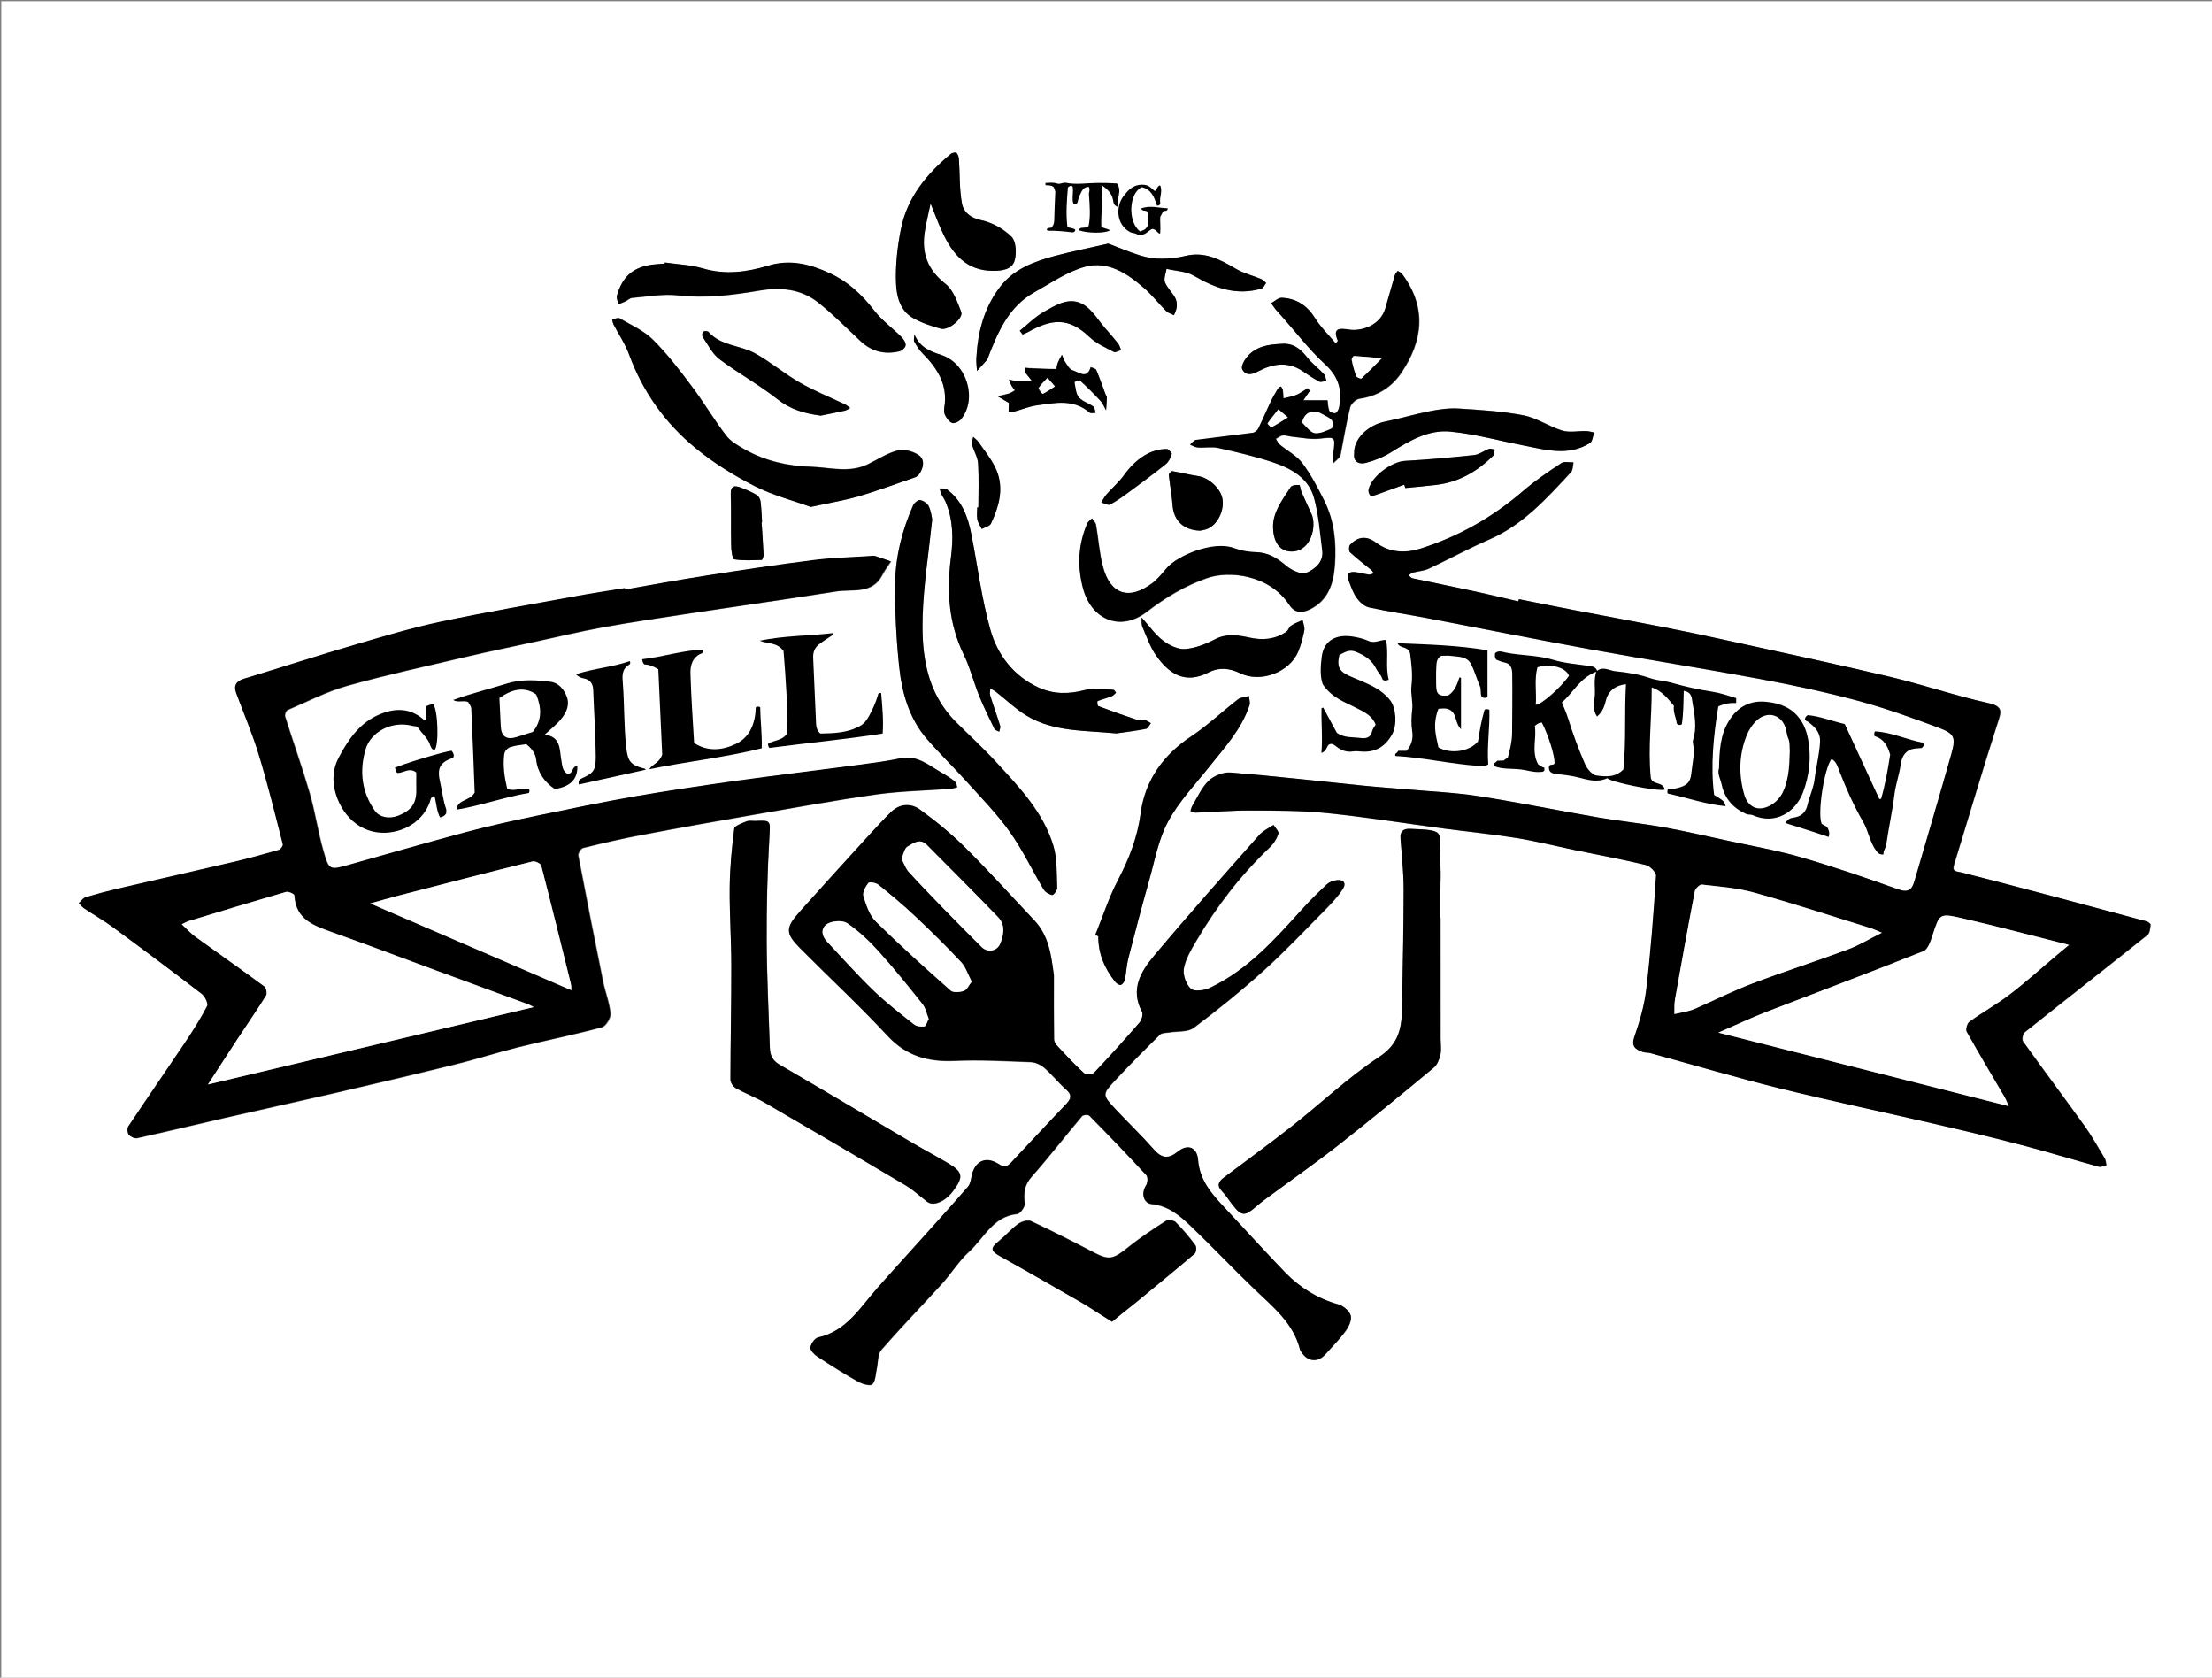 <?xml version="1.0" encoding="utf-8"?>
<!-- Generator: Adobe Illustrator 22.0.0, SVG Export Plug-In . SVG Version: 6.00 Build 0)  -->
<svg version="1.1" xmlns="http://www.w3.org/2000/svg" xmlns:xlink="http://www.w3.org/1999/xlink" x="0px" y="0px"
	 viewBox="0 0 1754 1330" style="enable-background:new 0 0 1754 1330;" xml:space="preserve">
<rect x="0" y="0" width="1754" height="1330" fill="#808080" stroke="none"/>
<style type="text/css">
	.st0{fill:#FFFFFF;}
</style>
<g id="Background_xA0_Image_1_">
	<g>
		<g>
			<path class="st0" d="M1,1c584.7,0,1169.3,0,1754,0c0,443.3,0,886.7,0,1330c-584.7,0-1169.3,0-1754,0C1,887.7,1,444.3,1,1z
				 M1204.4,475c-0.1,0.6-0.2,1.2-0.4,1.8c-11-2.6-21.9-5.3-32.9-7.6c-16.9-3.6-33.9-7-50.8-10.7c-1.2-0.3-2.1-1.6-3.2-2.4
				c1.1-0.7,2.2-1.7,3.5-2.1c4.1-1.1,8.7-1.3,12.5-3.1c16.1-7.5,31.6-16,47.9-23.1c26.8-11.6,45.7-32.7,64.9-53.4
				c1.6-1.7,1.4-5.2,2-7.8c-3.2,0.1-7.3-1-9.6,0.6c-10.4,6.9-20.8,13.9-30.2,22c-24.1,20.8-51.3,36.2-81.5,45.8
				c-12.2,3.8-24.5,3.3-35.5-4.9c-7.4-5.5-14.4-4.5-20.4,2c-1,1.1-1,4.9,0,5.8c5.3,4.9,11.1,9.3,16.7,13.9c0.9,0.8,1.5,1.9,2.2,2.8
				c-1.3,0.4-2.7,1.2-3.9,1c-3.6-0.5-7.2-1.6-10.8-2c-1.8-0.2-4.7,0-5.3,1.1c-0.8,1.5-0.5,4.1,0.2,6c1.8,4.6,3.4,9.5,6.3,13.5
				c2.3,3.2,6.1,6.6,9.7,7.4c15.1,3.3,30.4,5.5,45.6,8.4c43.6,8.3,87.1,17,130.8,25c44.6,8.1,89.4,15.1,134,23.4
				c25.8,4.8,51.5,10.3,76.9,17.1c21.7,5.9,43,13.6,64.2,21.4c13,4.9,14,7.7,10.2,21.2c-9.5,33.6-19.4,67-29.2,100.5
				c-2,6.7-4.9,9.4-13,6.5c-25.3-9.1-50.8-17.8-76.6-25.3c-18.6-5.4-37.9-8.8-56.9-12.9c-17.6-3.8-35.2-7.9-52.9-11.1
				c-16.9-3-34.1-4.7-51-7.6c-31.8-5.5-63.5-12-95.4-17c-18.9-2.9-38.2-3.7-57.3-5.4c-11.7-1-23.3-1.9-35-3
				c-34.6-3.5-69.3-7.5-104-10.3c-5.7-0.5-13.2,2.5-17.4,6.4c-5.6,5.3-8.9,13-13,19.8c-0.8,1.3-1.1,2.9-1.6,4.4
				c1.4,0.4,2.7,1.2,4.1,1.2c14.6-0.5,29.1-1.8,43.7-1.7c20.3,0.1,40.6,0,60.7,2.1c30.9,3.2,61.6,8.1,92.4,12.2
				c19.2,2.6,38.5,4.5,57.7,7.5c15.4,2.5,30.6,6.3,45.9,9.5c18.9,3.9,37.8,7.4,56.6,11.9c3.3,0.8,8.3,5.8,8.1,8.6
				c-2,29.9-4.2,59.9-7.7,89.6c-1.5,12.9-5.3,25.8-9.5,38.1c-2.7,7.9,1.1,9.9,6.6,11.9c1.8,0.7,4,0.3,5.9,0.9
				c34.2,9.3,68.1,19.4,102.5,27.9c41,10.1,82.3,18.8,123.4,28.3c22.9,5.3,45.8,10.7,68.6,16.7c20.5,5.4,40.8,11.6,61.3,17.2
				c1.8,0.5,4-0.7,6-1.2c-0.4-1.8-0.4-3.9-1.4-5.5c-5.2-8.7-10.2-17.5-16-25.7c-16.1-22.4-32.6-44.5-48.7-66.9c-1-1.5-0.3-6,1.2-7.2
				c32.4-25.9,65.1-51.4,97.5-77.3c1.8-1.5,2.1-5.3,2.4-8.1c0.1-0.8-2.1-2.3-3.5-2.7c-26.4-7.1-52.8-14.2-79.3-21.2
				c-22.5-6-45-12-67.6-17.6c-3.8-1-7.2-0.4-5.4-6.2c11.5-37.4,22.5-74.9,34.5-112.1c2.9-9,4.7-13.2-7.5-15.9
				c-26.2-5.8-51.8-14.6-77.9-20.8c-43.5-10.3-87.3-19.6-130.9-29.2c-15.7-3.5-31.5-6.8-47.3-9.9c-23.9-4.7-47.9-9.1-71.9-13.7
				C1233.7,480.9,1219.1,477.9,1204.4,475z M495.9,467.3c0-0.3-0.1-0.6-0.1-0.9c-12.9,2.1-25.9,4.1-38.8,6.4
				c-35.7,6.6-71.6,12.7-107.1,20.2c-22.5,4.8-44.7,11.4-66.8,17.9c-29.8,8.8-59.4,18.3-89.1,27.3c-6.2,1.9-8.5,5.4-6.2,11.6
				c6,16.2,12.8,32.1,17.8,48.6c7.1,23.5,12.9,47.3,19.1,71.1c0.3,1.2-1.7,4-3.1,4.4c-11.8,3.4-23.7,6.7-35.7,9.5
				c-30.9,7.3-61.8,14.2-92.7,21.4c-8.4,2-16.8,4.1-25,6.7c-2.1,0.6-3.6,3.1-5.3,4.7c1.4,1.4,2.7,3.1,4.4,4.2
				c7.5,5,15.3,9.4,22.5,14.7c23.7,17.4,47.2,35,70.5,52.9c2.6,2,5.4,7.7,4.4,9.7c-5.4,10.3-11.7,20.1-18.1,29.8
				c-14.7,21.9-29.8,43.7-44.4,65.6c-1,1.5-0.8,5.1,0.4,6.6c1.3,1.7,4.6,3.2,6.5,2.7c23.2-5.1,46.2-10.7,69.3-16
				c29.6-6.8,59.3-13.2,88.9-20.1c31.4-7.3,62.8-14.6,94.1-22.4c16.8-4.1,33.2-9.5,50-13.6c22-5.5,44.3-9.9,66.2-15.8
				c3.2-0.8,7.1-7.3,6.8-10.9c-0.8-8.6-4.1-17-5.9-25.5c-6.7-33.2-13.3-66.5-19.6-99.8c-0.3-1.7,2-5.5,3.7-5.9
				c15.3-3.8,30.7-7.4,46.3-10.3c29.5-5.6,59.1-10.9,88.7-16c32.6-5.6,65.1-11.6,97.9-16.2c19.6-2.7,39.5-3,59.3-4.5
				c1.6-0.1,3.1-0.9,4.6-1.3c-0.7-1.6-1-3.8-2.2-4.7c-3.5-2.7-7.4-5.1-11.2-7.3c-9.8-5.7-18.5-13.5-31.5-10.8
				c-11.7,2.4-23.6,3.9-35.4,5.5c-31.7,4.2-63.5,8-95.2,12.4c-26.7,3.7-53.4,7.6-80,12.3c-26.1,4.6-52.1,9.9-78.1,15.4
				c-18.7,3.9-37.3,8-55.7,12.9c-31.2,8.3-62.2,17.4-93.2,26c-15,4.2-15.8,4.2-20.1-11c-4.3-15.1-6.6-30.8-10.9-45.9
				c-5.9-20.4-13.1-40.5-19.5-60.8c-0.4-1.4,0.6-4.5,1.8-5c15.7-6.7,31.1-14.7,47.5-19.3c31-8.7,62.5-15.5,93.9-22.9
				c17.8-4.2,35.6-7.8,53.5-11.7c18.7-4,37.2-8.5,56-11.9c23.4-4.2,46.9-7.7,70.4-11.2c37.9-5.8,76-11.1,113.8-17.1
				c12.9-2.1,28.7,2.7,36.8-13.3c1.9-3.7,4.4-7,6.7-10.5c-4.1-1.4-8.2-3-12.3-4.2c-1.4-0.4-3-0.1-4.5,0c-14.9,1-29.9,1.3-44.7,3.2
				c-28.6,3.6-57.2,8-85.7,12.4C538,459.7,517,463.6,495.9,467.3z M835.7,773.1c-2.1-15.6-3.8-30.9-15.3-43.1
				c-18.2-19.2-35.9-38.9-54.6-57.5c-11.2-11.1-23.6-21.3-36.4-30.6c-7-5.1-16-4.7-22.9,2.2c-5.6,5.6-11,11.4-16.4,17.2
				c-18.7,20.5-37.5,41-55.9,61.7c-11.4,12.8-11.4,17.1,0.2,28.8c23.1,23.3,47.2,45.6,69.5,69.6c14.8,15.9,32,20.7,52.8,19.8
				c20.2-0.9,40.5,0.3,60.7,1c3.7,0.1,7.9,2.1,10.7,4.5c6.1,5.3,11.2,11.8,17.3,17.2c5.4,4.7,3.7,7.8-0.5,12.2
				c-13.7,14.2-27,28.8-40.6,43.1c-3.2,3.4-5.8,8-12,4c-10.6-6.9-19.5-2.7-21.9,9.9c-0.5,2.7-1.1,5.8-2.7,7.8
				c-10.1,11.8-20.6,23.3-31,34.9c-13.6,15.2-27.4,30.2-40.9,45.5c-13.7,15.4-24.4,34.2-47,39.2c-2.7,0.6-5.7,5-6.1,8
				c-0.3,2.1,3.1,5.5,5.6,7.2c10.5,6.9,21.2,13.7,32.2,19.8c3.3,1.9,9.7,3.7,11.3,2.1c2.6-2.6,2.5-8,3.5-12.2
				c1.2-5.1,0.7-11.5,3.6-15c15.6-17.9,32.2-35,48.2-52.6c7.4-8.2,13.3-18,21.4-25.3c11.9-10.8,18.9-28,38.1-29.9
				c2.4-0.2,6.3-5.6,6-8.2c-0.8-8-0.5-14.5,5.4-21.2c13.9-15.6,26.7-32.2,40.1-48.2c0.9-1.1,4.8-1.3,5.7-0.4
				c15.3,15.5,30.4,31.2,45.2,47.2c1.4,1.5,1.2,6.1-0.1,8c-4.1,6.2-2.4,14.3,4.6,15c13,1.3,22.1,9.1,30.7,17.3
				c17.2,16.4,33.6,33.8,50.8,50.3c14.6,14,30.7,26.6,35.9,47.6c0.2,0.9,1,1.7,1.5,2.6c4.8,7.2,12.7,7.8,18.5,1.4
				c5.5-6.2,11.4-12.2,16.3-18.8c2.5-3.4,4.9-8.8,3.9-12.2c-1.1-3.6-5.9-7.6-9.8-8.7c-16.4-4.6-30.3-13.2-42-25.2
				c-16.5-17-32.4-34.7-48.6-52c-10-10.7-19.4-21.5-20.6-37.3c-0.8-10.1-8.2-13.1-16.1-6.6c-7.4,6-12.7,5.3-18.9-1.7
				c-9.7-10.9-20.3-21.1-30.2-31.7c-10.8-11.6-10.9-12-0.6-23.1c11.5-12.4,23.5-24.4,35.6-36.3c1.5-1.5,4.8-1.3,7.2-1.7
				c6.6-1.1,14.8-0.1,19.6-3.7c19.2-14.4,37.9-29.6,55.7-45.6c16.8-15.1,32.3-31.6,48.2-47.7c5.2-5.3,10.5-10.8,14.4-17
				c3.1-4.9-0.2-7.6-5.6-6.6c-2.5,0.5-5.4,1.5-7.2,3.2c-6.8,6.4-13.5,12.8-19.7,19.8c-21.7,24-43.2,48.1-73.1,62.3
				c-4.4,2.1-12.3,3.1-15,0.7c-3.8-3.5-6.5-11-5.6-16.1c1.4-7.6,5.8-14.9,9.8-21.8c16.2-27.5,35.5-52.6,58.7-74.6
				c2.9-2.8,5.3-6.6,6.5-10.5c0.5-1.7-2.5-4.6-3.9-6.9c-3.8,2.6-8.3,4.7-11.3,8c-28.2,31.9-56.5,63.6-83.8,96.2
				c-10.2,12.2-18.6,26.4-9.2,43.8c1.1,2-0.2,6.6-1.9,8.6c-11.7,13.5-23.7,26.8-36,39.8c-1.4,1.5-6.5,1.7-8,0.4
				c-7.5-6.8-14.4-14.3-21.3-21.7c-1.3-1.3-2.5-3.4-2.5-5.1C835.6,807,835.7,790.1,835.7,773.1z M1038.6,309.9
				c-0.5-0.7-0.9-1.3-1.4-2c-2.9,1.8-5.7,4-8.9,5.3c-3.3,1.4-6.9,1.9-10.4,2.8c-0.1-2.3-0.2-4.5-0.5-6.8c-0.2-1-1-1.8-1.5-2.7
				c-0.8,0.7-1.9,1.2-2.5,2c-2,3.3-3.9,6.5-5.5,10c-3.4,7.1-6.4,14.4-9.9,21.4c-0.8,1.5-2.9,3.2-4.5,3.4c-14.9,2-29.9,3.6-44.8,5.6
				c-1.7,0.2-3.2,2.5-4.8,3.8c2,0.8,4,2,6.1,2.2c5.5,0.3,11.1-0.8,16.4,0.4c14.4,3.2,28.8,6.6,42.8,11.2c14.6,4.8,28.5,12.4,33,28.4
				c3.7,13.4,4.7,27.7,6.5,41.6c1.2,9.5-6.2,15.1-12.7,17.8c-4.1,1.7-12-2.3-16.3-6c-7.1-6-14.1-10.2-23.7-10.4
				c-5.9-0.1-12-1.3-17.5-3.3c-16.1-5.9-44.5,6-53.1,15.9c-3.6,4.2-7.1,8.7-11.5,12c-18.5,13.8-33.4,8.9-39.2-13.4
				c-2.8-10.7-3.5-21.9-5.4-32.9c-0.3-1.8-2.1-3.4-3.1-5.1c-1.3,1.3-3.1,2.4-3.8,4c-7.1,16.4-8.1,33.1-3.6,50.7
				c6.5,25.9,29.8,35.4,50.7,19.4c14.8-11.4,30.6-20.8,48.2-26.9c16.6-5.7,48.6-3.1,64.9,21.4c4.3,6.5,9.8,6.6,16.1,3.6
				c14.9-7.2,18.9-20.8,20-35.5c1.2-17.4-0.4-34.6-8.3-50.5c-5.2-10.4-10.6-20.8-17.5-30c-4.5-6-12-9.8-18-14.8c-1.3-1.1-2-3-3-4.5
				c1.9-0.9,3.7-2.5,5.6-2.7c2.6-0.2,5.2,0.9,7.8,1.1c7,0.6,14.1,2.2,20.9,1.5c13-1.4,12.9-2,11.3,11.5c-0.1,0.7-0.4,1.3-0.4,1.9
				c0,2,0.1,4.1,0.2,6.1c1.7-1.7,3.7-3.2,5.2-5.1c0.8-1.1,0.9-2.8,1.2-4.3c2.3-11.7,4.2-23.5,7.1-35c0.7-2.8,4.6-6.4,7.4-6.8
				c14.2-1.9,25.5-9.1,33.1-20.4c17.4-25.7,20.4-52.1,0.7-78.5c-0.8-1.1-2.3-1.6-3.4-2.4c-0.8,1.1-1.9,2.2-2.3,3.4
				c-2.6,8.8-5.1,17.6-7.6,26.4c-3.8,13.2-18.6,18.3-29,16.7c-8.4-1.3-12.7-0.8-8.6,9c0.1,0.1-0.4,0.5-1.7,2
				c-5.7-6.9-12-13-16.6-20.3c-6.3-10-14.8-15.4-26.2-15.9c-2.7-0.1-5.6,2.8-8.4,4.3c1.2,1.7,2.3,3.4,3.6,5c1.6,1.9,3.3,3.7,5,5.6
				c11.2,12.7,21.5,26.4,34,37.7c11,10.1,14.1,21.1,11.2,34.7c-0.3,1.6-1.7,4-2.9,4.2c-1.5,0.3-4.5-0.8-4.9-2
				c-1.1-3.1-1.1-6.7-1.3-8.2c-5.9,0-11.7,0-19.2,0C1036.3,313.2,1037.5,311.5,1038.6,309.9z M1142.3,727.9c0,0-0.1,0-0.1,0
				c0-7,0-14,0-21c0-7,0.5-14,0-21c-2-26.7,7.4-27.8-24-28.9c-5.5-0.2-8,2.1-7.6,7.7c1,13.4,2.5,26.9,2.5,40.3
				c0,31.3-0.8,62.5-1.3,93.8c-0.2,15.6-2.2,28.5-18,38.9c-24.7,16.3-46.5,37-69.8,55.4c-17.5,13.8-35.5,26.8-53.3,40.2
				c-4.2,3.1-6.2,6.3-1.6,11c3.1,3.2,5.5,7.1,8.2,10.6c7.3,9.4,9.8,9.4,19.1,1.3c4.2-3.7,8.9-6.9,13.4-10.3
				c17.5-13,35.4-25.5,52.5-38.9c25.2-19.8,50-40.2,74.7-60.7c2.8-2.3,4.4-6.8,5.3-10.5c0.9-4,0.1-8.4,0.1-12.7
				C1142.3,791.5,1142.3,759.7,1142.3,727.9z M599.2,650.8c-2.3,0.1-4.9-0.4-6.9,0.4c-3.7,1.6-9.7,3.6-10,6c-2,15.4-3.5,31-3.6,46.5
				c-0.2,20.7,1.3,41.5,1.3,62.2c0,30.1-0.7,60.1-0.7,90.2c0,2.3,2.2,5.5,4.3,6.7c7.5,4.2,15.7,7.2,23.1,11.6
				c37.5,21.7,74.9,43.6,112.1,65.8c5.9,3.5,11.1,8.5,16.6,12.7c4.8,3.7,14.1-0.2,20.2-8.3c8.7-11.6,8.1-15.3-4.2-22.6
				c-9.9-5.9-20.1-11.3-30-17.1c-34.4-20.2-68.6-40.8-103.1-60.7c-5.8-3.4-7.6-7.7-7.8-13.6c-0.9-28.1-2.3-56.1-2.5-84.2
				c-0.1-27.2,0.5-54.5,2.1-81.7C610.8,650.6,611.7,650.1,599.2,650.8z M739.2,411.7c-0.4-1.7-0.9-6.5-2.8-10.6
				c-1-2.3-4.2-4.3-6.8-4.8c-1.6-0.3-4.6,2.2-5.5,4.1c-8.8,19.8-14,40.7-14.3,62.2c-0.3,21.9,0.9,44,3.2,65.8
				c2.2,20.8,7.9,40.9,22,57.3c9.8,11.4,20.7,21.8,30.8,33c11.9,13.2,24.5,26,34.7,40.3c10.3,14.4,17.9,30.7,27,45.9
				c1.3,2.2,4.3,3.9,6.8,4.5c0.9,0.2,4-3.7,4-5.6c-0.5-11.2,0.1-22.9-3-33.4c-8-26.7-27.1-46.5-45.4-66.4
				c-10.1-11-21.2-21.1-31.8-31.7c-23.3-23.2-27.5-53-26.5-83.5C732.3,464.1,736.3,439.4,739.2,411.7z M642.9,401.9
				c13.9-3,25.5-4.9,36.7-8.2c15.5-4.6,30.8-10.2,46.1-15.5c1.3-0.4,2.5-1.5,3.3-2.7c3.5-5.3,4.5-11.7-0.9-15.1
				c-4.5-2.9-11.5-4.7-16.5-3.4c-8.3,2.2-15.9,7.3-23.8,11.1c-14.6,6.9-29.7,2.3-44.7,1.8c-18.6-0.6-36.2-4.6-52.5-13.7
				c-5.4-3-11.3-6.4-14.9-11.2c-9.6-12.5-17.6-26.2-27.1-38.8c-9.7-12.9-19.6-25.8-30.9-37.1c-7.3-7.2-17.3-11.6-26.4-16.9
				c-1.3-0.8-3.9,0.6-5.9,1c0.4,1.3,0.5,2.7,1.1,3.9c4.1,7.9,9.3,15.4,12.3,23.7c10.9,29.7,28.7,54.6,52.9,74.4
				c14.3,11.7,30.3,21.6,46.7,30C612.8,392.7,628.9,396.8,642.9,401.9z M885.2,581.4c6.7-0.9,15.1-1.9,23.4-3.5c1.6-0.3,2.7-3,4-4.5
				c-1.8-1-3.5-2.3-5.4-2.8c-1.7-0.4-3.8,0.7-5.4,0.2c-10.4-3.5-20.7-7.2-31-11c-0.6-0.2-0.8-3.8-0.5-3.9c3.6-1.5,7.5-2.4,11.1-3.8
				c1.4-0.5,2.4-1.9,3.6-2.9c-0.7-0.8-1.5-2.2-2.2-2.3c-7.5-0.2-15.5-1.7-22.5,0.2c-12.9,3.4-25.1,3.4-37-2.1
				c-19.6-9.1-32.3-25.7-37.9-45.4c-7.1-25-10.2-51-15.3-76.6c-2.7-13.6-7.6-26.3-19.3-35c-1.4-1-3.8-0.5-5.8-0.7
				c0.5,1.6,0.9,3.2,1.6,4.7c0.9,1.9,2.2,3.7,3.1,5.7c6.1,14.4,6.2,29.4,4.3,44.6c-3.4,26.4-1.8,52.1,10.2,76.7
				c5.1,10.3,7.8,21.7,12.1,32.4c3.6,9,8,17.8,12.2,26.5c0.5,1.1,2.5,1.5,3.8,2.2c0.3-1.5,1.2-3.2,0.8-4.5c-2.5-8.2-5.5-16.3-8-24.4
				c-0.5-1.6,0.1-3.6,0.2-5.4c1.5,0.9,3.1,1.6,4.4,2.7c8.1,6.3,15.6,13.6,24.3,18.9C835.2,580.2,859.7,578.9,885.2,581.4z
				 M881.8,1047.8c6.1-5,11.7-9.5,17.2-14.1c16.1-13.3,32.4-26.5,48.3-40.1c1.3-1.1,1.6-5.2,0.6-6.6c-4.8-6.5-10-12.7-15.7-18.4
				c-1.5-1.5-6-2-7.8-0.9c-10.3,6.7-20.6,13.4-30.1,21.1c-11.6,9.4-15,10.1-26.9,3.9c-16.5-8.6-33-17-49.9-24.9
				c-2.6-1.2-7.5,0.3-10.2,2.3c-5.5,3.9-9.9,9.3-15.2,13.5c-7,5.7-6.7,7.8,1.2,12.2c21.4,11.9,42.6,24.1,63.8,36.3
				c4.6,2.6,9,5.6,13.5,8.4C873.7,1042.7,876.9,1044.7,881.8,1047.8z M737.9,161.3c3.7,9.2,6.2,16,9.3,22.6
				c8,17.3,19,30.8,40.4,30.8c7.3,0,15.1-1.1,17-8.3c1.6-5.8,1.1-15.1-2.5-18.7c-6.2-6.2-15.3-11.3-23.9-13.1
				c-8.7-1.8-14.1-6.4-15.4-13.2c-2.2-11.4-1.7-23.2-2.4-34.9c-0.1-1.8-0.7-4-1.8-5.2c-0.6-0.7-3.4-0.3-4.4,0.5
				c-19.2,15.9-34.8,34.7-39.8,59.7c-2.8,14.1-4.4,28.7-3.9,43c0.4,10.1,3,21.5,13.1,27.4c6.9,4,14.7,6.7,22.5,8.7
				c6,1.6,18-8.4,16.1-13.3c-3.1-8-6.3-17.5-12.5-22.3c-14.5-11.3-19.1-24.9-16.3-42C734.5,176.3,736.1,169.8,737.9,161.3z
				 M868.5,741.2c0.8,0.3,1.6,0.6,2.4,0.9c-0.2,13.8,5,25.7,13.5,36.2c1,1.2,3.4,2.7,4.4,2.3c1.4-0.5,2.8-2.7,3.2-4.3
				c1.1-5.5,1.3-11.2,2.7-16.7c5.3-20.7,10.8-41.5,16.6-62.1c4.4-15.6,7.3-32.3,14.9-46.3c8.5-15.8,21.4-29.3,32.7-43.5
				c12.2-15.3,25.6-29.7,31.9-48.8c0.7-2.1-0.3-4.8-0.5-7.3c-2.9,0.9-6.4,1-8.7,2.7c-12.4,9.6-23.9,20.6-36.9,29.2
				c-22.3,14.8-36.7,35.1-40.2,61c-2.6,19.4-9.2,36.3-18.1,53.2C879.2,711.6,874.4,726.7,868.5,741.2z M527.2,208.1
				c-0.1,0.3-0.1,0.7-0.2,1c-2.5,0.2-5,0.3-7.5,0.6c-16.5,1.4-25.8,8.8-30.3,24.8c-0.6,2,0.8,4.5,1.2,6.8c1.9-0.8,3.8-1.4,5.6-2.3
				c1.8-0.8,3.4-2.6,5.2-2.7c12.2-1,24.6-3.3,36.5-2c21.9,2.5,43.1-0.2,64.4-3.8c16.7-2.9,32.9-1.4,46.5,9.3
				c12,9.4,22.7,20.4,33.8,30.8c8.9,8.3,19.3,10.8,30.9,8c2-0.5,4.7-3,4.8-4.7c0.2-2.1-1.6-4.8-3.2-6.5
				c-7.2-7.1-15.7-13.2-21.7-21.1c-9.6-12.6-20.8-23-35.1-29.5c-15.6-7.2-31.4-11.4-49.1-6c-16.7,5-33.8,7.5-51.4,2.2
				C547.8,209.9,537.3,209.5,527.2,208.1z M878.8,193.1c-15.2,3.5-28.9,6.2-42.4,9.8c-16.6,4.5-32.7,10.4-43.7,24.9
				c-12.6,16.6-17.4,35.8-18.5,56.1c-0.2,3.4,0.3,6.8,0.5,10.2c2.7-3,5.5-6,8.2-9.1c0.2-0.2,0.2-0.6,0.3-0.9
				c8-20.6,16.4-40.9,37-52.4c13.1-7.3,25.9-16.3,40.1-20.2c18.1-5,33.5,5.2,46.8,16.8c6.3,5.5,11.6,12.3,17.6,18.3
				c1.6,1.6,4.1,2.2,6.2,3.3c0.8-2.2,2.1-4.4,2.2-6.7c0.2-2.4-0.2-5.2-1.3-7.2c-2.5-4.3-6.4-7.9-8.1-12.4c-1.1-2.9,0.7-6.9,1.3-10.5
				c7.4,1.8,15.7,1.9,21.9,5.6c16.8,9.9,33.9,15.8,53.3,10.1c1.6-0.5,2.5-3,3.8-4.5c-1.4-1.1-2.6-2.6-4.2-3.2
				c-6.5-2.7-13.6-4.4-19.6-7.9c-12.6-7.4-24.8-14.1-40.3-10.3c-6.2,1.5-12.7,2.3-19.1,2.2c-5.6,0-11.4-1-16.8-2.6
				C895.3,199.8,887,196.2,878.8,193.1z M1073.8,359.7c-0.9,6.4,3.9,8.6,9.2,7.2c6.9-1.8,13.9-4.5,19.9-8.3
				c14.7-9.2,29.9-18.3,47.5-16.5c19.5,2,38.6,7.3,57.8,11c17.7,3.5,35.6,8.7,52.7-2c2-1.3,2.2-5.4,3.2-8.3c-2.1-0.4-4.3-1-6.4-1.1
				c-6.3-0.1-13.1,1.4-18.8-0.4c-10.5-3.2-20.2-10-30.8-12.1c-17-3.3-34.5-4.3-51.8-5.4c-7.6-0.5-15.4,0.7-22.9,2.2
				c-11.7,2.3-23.1,5.8-34.8,8.1C1084.7,336.9,1073.1,348,1073.8,359.7z M905.2,489.5c0.2,3.2-0.2,5.4,0.6,7.1
				c3.5,7.9,6.2,16.3,11.1,23.2c9.9,14,22.6,22.9,41.2,13.4c8.6-4.4,17-3.6,25.4,0.5c16.1,7.9,39.2-0.7,46-17.2
				c2.2-5.3,3.7-11,4.8-16.6c0.5-2.6-0.8-5.6-1.3-8.4c-3.1,1.5-6.4,2.6-9.2,4.5c-1.6,1.1-2.2,3.8-3.8,4.9
				c-8.9,5.9-18.3,6.9-28.9,4.6c-9-1.9-18.3-3.6-27.6,1.3c-7.3,3.8-15.6,7.1-23.7,7.7c-5.7,0.4-12.6-2.9-17.4-6.6
				C916.2,503.3,911.6,496.6,905.2,489.5z M650.8,329.5c6.4-1.3,12.8-2.5,19.1-4c1.5-0.3,2.9-1.4,4.3-2.1c-1.4-1-2.6-2.2-4.1-2.9
				c-11.9-5.7-24.3-10.6-35.7-17.2c-12.3-7.1-23.3-16.5-35.7-23.3c-11.8-6.5-27.1-5.8-36.9-17c-0.7-0.7-3.2-0.7-4.1-0.1
				c-0.8,0.6-1.1,3.1-0.5,4c4.2,6.2,7.7,13.5,13.4,17.8c14.7,11.1,31.2,20.1,45.7,31.5C626.6,324.6,637.9,327.8,650.8,329.5z
				 M800,319.4c-0.1,2.2-0.2,4.5-0.3,6.9c1.3,0,2.6,0.4,3.8,0c6.4-1.7,12.7-4.3,19.2-5.2c14.1-1.8,28.6-5.1,41,5.7
				c1,0.9,3.3,0.3,4.9,0.4c-0.5-1.7-0.5-4.1-1.6-5c-3.7-2.7-8.8-4.1-11.6-7.4c-2.5-3-2.6-7.9-3.5-12c0-0.2,3.7-1.9,4.3-1.4
				c5.7,5.2,11.1,10.7,16.4,16.3c1.9,2.1,3,4.9,4.4,7.4c0.2-3.3,0.6-6.7,0.6-10c0-0.9-0.7-1.8-1.1-2.8c-2.4-6.4-4.6-12.9-7.3-19.2
				c-0.5-1.1-2.9-1.5-4.4-2.2c-3.1,10.1-9.6,3.8-14.4,2.5c-2.4-0.7-4.2-4.3-6-6.8c-1.1-1.6-1.6-3.7-2.4-5.5c-1.1,2-2.3,4-3.2,6.1
				c-0.7,1.7-1.1,5.2-1.6,5.2c-7,0-14.1-0.4-21.1-0.7c-1.1-0.1-2.2-0.2-3.2-0.3c0,1.2-0.3,2.6,0.1,3.6c0.7,1.4,1.9,2.6,5.1,6.7
				c-6.2,0-9.8,0.1-13.5,0c-1.6-0.1-3.1-0.6-4.6-1c0.6,1.6,1.1,3.2,1.9,4.7c0.8,1.4,1.9,2.6,2.8,3.9c-1.5,0.9-3,2-4.6,2.5
				c-3,0.9-6,1.5-9.1,2.2C794,315.9,796.9,317.6,800,319.4z M1113.5,384.2c0.3,0.9,0.5,1.8,0.8,2.6c8.2-0.8,16.4-1.5,24.6-2.5
				c17.9-2.1,32.6-10.6,45.2-23.2c1-1,0.8-3.2,1.1-4.8c-1.5-0.2-3.2-0.9-4.5-0.5c-4,1.4-7.8,4.4-11.9,4.9c-18.2,2-36.5,3.6-54.8,4.6
				c-10.6,0.6-26.7,12.4-28.8,22.8c-0.3,1.4,0.3,3.4,1.2,4.4c0.6,0.7,2.7,0.4,3.9,0C1098,389.9,1105.7,387,1113.5,384.2z
				 M951.5,420.7c1-0.2,3.5-0.5,5.8-1.4c8-3.2,13.5-14.1,12.1-23.5c-1.3-8.4-10.8-17.2-19.4-18.4c-6.9-1-13.6-2.8-20.5-3.9
				c-0.7-0.1-2.8,2.1-2.7,3.1c0.8,8,2.4,16,3,24C930.7,412.5,938.2,420.3,951.5,420.7z M603.9,413.9c0.1,0,0.2,0,0.3,0
				c-0.3-5.5-0.5-11-1.2-16.4c-0.2-1.8-1.5-4.2-3-5.1c-4-2.3-8.2-4.2-12.5-5.8c-4.7-1.8-8.3-1.9-8.1,5.2c0.4,13.5,0,27.1,0.3,40.6
				c0.1,3.9,1,10.8,2.4,11c7.1,1.2,14.5,0.7,21.8,0.5c0.6,0,1.6-2.8,1.5-4.3C605.1,431,604.5,422.5,603.9,413.9z M1009.5,418.7
				c0.4,12.5,6.5,19,15.6,18.5c14.5-0.8,19-20.2,14.8-29.7c-2.6-5.9-5.4-11.7-8-17.6c-0.8-1.8-1-5.4-1.7-5.4
				c-2.3-0.1-5.8,0.2-6.8,1.6C1016.6,396.6,1008.9,407,1009.5,418.7z M808.6,262.2c0.8,1,1.5,1.9,2.3,2.9c1.3-0.5,2.6-1,3.8-1.7
				c19.1-10.7,32.5-12.3,49.2,3.7c5.3,5.1,12.6,8.2,19.3,11.8c1.3,0.7,3.8-0.8,5.8-1.4c-0.8-1.8-1.3-3.9-2.5-5.4
				c-3.3-4.3-6.9-8.3-10.5-12.4c-5.3-6.1-9.7-13.7-16.2-17.9c-11.3-7.3-22.2-0.2-32,5.3C820.8,251.1,815,257.1,808.6,262.2z
				 M725.1,265.2c-0.1,1.8-0.8,4-0.1,5.5c1.7,3.3,3.8,6.7,6.4,9.3c11.8,11.9,20.3,25,17.5,42.9c-0.3,2.1-0.4,4.6,0.6,6.4
				c1.3,2.4,3.3,5.4,5.7,6.1c1.9,0.6,5.5-1.3,7-3.1c13-16,4.5-44.3-15.7-50.8C737.4,278.5,729.5,275.5,725.1,265.2z M1015.9,272.6
				c-10.3,0.5-20.5,2-27.5,10.8c-2,2.5-4.4,7.2-3.4,9.2c2.6,5.2,7.2,4.6,12.3,1.9c11.7-6.2,23.7-8.4,35.7-0.3
				c4.3,2.9,8.5,5.8,13,8.2c1.4,0.7,3.8-0.3,5.8-0.5c-0.6-1.8-0.8-4.1-2-5.4c-4.3-4.5-9.4-8.3-13.2-13.2
				C1031.2,276.5,1025.3,271.7,1015.9,272.6z M775.8,402.2c-0.3,0-0.7,0-1,0c0,3.1-0.5,6.4,0.1,9.4c0.5,2.7,2.3,5.1,3.5,7.6
				c2.5-1.4,6.3-2.2,7.3-4.3c6.9-14.4,10.9-29.5,3.2-44.9c-3.5-7-8.5-13.1-13-19.6c-1.1-1.6-2.9-2.8-4.3-4.2
				c-0.3,2.1-1.4,4.3-0.9,6.1c1.3,5.1,4.5,9.9,4.8,14.9C776.3,378.9,775.8,390.6,775.8,402.2z M925.8,356
				c-12.9-0.4-25.2,7.7-34.5,20.8c-3.9,5.5-9.3,10.1-13.8,15.2c-1.7,1.9-2.8,4.3-4.2,6.4c2.4,0.6,5.5,2.5,7.1,1.6
				c5.5-2.9,10.5-6.6,15.5-10.3c9.6-7.1,19.3-14.2,28.6-21.7c2.3-1.9,3.9-5.2,4.7-8.1C929.4,358.7,926.6,356.8,925.8,356z"/>
			<path d="M1204.4,475c14.7,2.9,29.3,5.9,44,8.7c24,4.6,48,9,71.9,13.7c15.8,3.1,31.6,6.4,47.3,9.9c43.7,9.6,87.4,18.9,130.9,29.2
				c26.2,6.2,51.7,15,77.9,20.8c12.2,2.7,10.4,6.9,7.5,15.9c-12,37.2-22.9,74.8-34.5,112.1c-1.8,5.9,1.6,5.3,5.4,6.2
				c22.6,5.7,45.1,11.7,67.6,17.6c26.4,7,52.9,14.1,79.3,21.2c1.4,0.4,3.6,1.9,3.5,2.7c-0.3,2.8-0.6,6.6-2.4,8.1
				c-32.4,25.9-65.1,51.4-97.5,77.3c-1.5,1.2-2.3,5.8-1.2,7.2c16,22.4,32.6,44.5,48.7,66.9c5.9,8.2,10.8,17.1,16,25.7
				c0.9,1.5,0.9,3.6,1.4,5.5c-2,0.4-4.2,1.6-6,1.2c-20.5-5.6-40.8-11.9-61.3-17.2c-22.8-6-45.6-11.4-68.6-16.7
				c-41.1-9.5-82.4-18.2-123.4-28.3c-34.4-8.5-68.3-18.6-102.5-27.9c-1.9-0.5-4.1-0.2-5.9-0.9c-5.5-2-9.3-4.1-6.6-11.9
				c4.3-12.3,8-25.2,9.5-38.1c3.5-29.8,5.8-59.7,7.7-89.6c0.2-2.8-4.8-7.8-8.1-8.6c-18.7-4.5-37.7-8-56.6-11.9
				c-15.3-3.2-30.5-7-45.9-9.5c-19.1-3.1-38.5-5-57.7-7.5c-30.8-4.1-61.5-9.1-92.4-12.2c-20.1-2.1-40.5-2-60.7-2.1
				c-14.6-0.1-29.1,1.2-43.7,1.7c-1.3,0.1-2.7-0.8-4.1-1.2c0.5-1.5,0.8-3.1,1.6-4.4c4.1-6.8,7.4-14.6,13-19.8
				c4.2-4,11.7-6.9,17.4-6.4c34.7,2.8,69.3,6.8,104,10.3c11.6,1.2,23.3,2,35,3c19.1,1.7,38.4,2.5,57.3,5.4c31.9,5,63.6,11.5,95.4,17
				c16.9,2.9,34.1,4.6,51,7.6c17.7,3.2,35.3,7.3,52.9,11.1c19,4.1,38.3,7.5,56.9,12.9c25.8,7.5,51.3,16.2,76.6,25.3
				c8.1,2.9,11.1,0.3,13-6.5c9.8-33.5,19.7-66.9,29.2-100.5c3.8-13.5,2.8-16.3-10.2-21.2c-21.1-7.9-42.4-15.6-64.2-21.4
				c-25.3-6.8-51.1-12.3-76.9-17.1c-44.6-8.3-89.4-15.3-134-23.4c-43.7-8-87.2-16.7-130.8-25c-15.2-2.9-30.5-5.1-45.6-8.4
				c-3.7-0.8-7.4-4.2-9.7-7.4c-2.9-3.9-4.5-8.8-6.3-13.5c-0.7-1.8-1-4.5-0.2-6c0.6-1.1,3.5-1.3,5.3-1.1c3.6,0.4,7.2,1.5,10.8,2
				c1.2,0.2,2.6-0.7,3.9-1c-0.7-1-1.3-2.1-2.2-2.8c-5.6-4.6-11.4-9-16.7-13.9c-1-1-1-4.7,0-5.8c6-6.6,13-7.6,20.4-2
				c10.9,8.2,23.3,8.7,35.5,4.9c30.3-9.6,57.4-25,81.5-45.8c9.4-8.1,19.8-15.1,30.2-22c2.3-1.5,6.3-0.4,9.6-0.6
				c-0.6,2.6-0.4,6.1-2,7.8c-19.2,20.7-38,41.8-64.9,53.4c-16.2,7-31.8,15.6-47.9,23.1c-3.8,1.8-8.3,1.9-12.5,3.1
				c-1.2,0.3-2.3,1.4-3.5,2.1c1.1,0.8,2,2.2,3.2,2.4c16.9,3.6,33.9,7,50.8,10.7c11,2.4,21.9,5.1,32.9,7.6
				C1204.2,476.1,1204.3,475.6,1204.4,475z M1362.6,818.6c78.2,19.8,153.4,38.9,230.2,58.3c-1.5-3.4-2.1-5.2-3.1-6.9
				c-10.1-17.3-20.5-34.5-30.3-52.1c-1-1.8,0.4-6.7,2.2-8c10.5-7.6,21.9-13.9,32.1-21.7c12.9-9.9,25.1-20.9,37.6-31.4
				c2.7-2.3,5.5-4.6,9.3-7.7c-29.5-7.4-57.1-14.8-84.9-21.2c-17.8-4.1-17.7-3.4-23.1,13c-1.6,4.8-3.7,11.6-7.3,13.1
				c-41.2,16.5-82.8,32-124.2,48C1389,806.7,1377.2,812.3,1362.6,818.6z M1492.2,739.4c-5.2-2.1-7.9-3.5-10.8-4.3
				c-30.2-9.3-60.2-19.1-90.6-27.6c-13.3-3.7-27.4-4.7-41.2-6.3c-1.7-0.2-5.1,3.1-5.6,5.2c-5.5,28.5-10.7,57.1-15.7,85.7
				c-0.7,3.8-0.3,7.8-0.5,11.7c3.6-0.8,7.3-1.5,10.9-2.4c2.1-0.5,4.2-1.2,6.1-2.1c15.1-6.6,29.8-14,45.2-19.9
				c24.9-9.4,50.2-17.5,75.2-26.8C1473.9,749.5,1481.9,744.5,1492.2,739.4z"/>
			<path d="M495.9,467.3c21.1-3.7,42.1-7.6,63.2-10.9c28.5-4.5,57.1-8.8,85.7-12.4c14.8-1.9,29.8-2.2,44.7-3.2
				c1.5-0.1,3.1-0.4,4.5,0c4.1,1.3,8.2,2.8,12.3,4.2c-2.2,3.5-4.8,6.8-6.7,10.5c-8.1,16-23.9,11.2-36.8,13.3
				c-37.9,6-75.9,11.4-113.8,17.1c-23.5,3.6-47,7-70.4,11.2c-18.8,3.4-37.3,7.9-56,11.9c-17.8,3.9-35.7,7.5-53.5,11.7
				c-31.4,7.4-62.9,14.2-93.9,22.9c-16.4,4.6-31.8,12.6-47.5,19.3c-1.1,0.5-2.2,3.6-1.8,5c6.4,20.3,13.5,40.3,19.5,60.8
				c4.4,15.1,6.6,30.8,10.9,45.9c4.4,15.3,5.1,15.2,20.1,11c31.1-8.7,62.1-17.7,93.2-26c18.4-4.9,37.1-9,55.7-12.9
				c26-5.4,51.9-10.8,78.1-15.4c26.6-4.6,53.3-8.5,80-12.3c31.7-4.4,63.5-8.2,95.2-12.4c11.9-1.6,23.8-3,35.4-5.5
				c12.9-2.7,21.7,5.1,31.5,10.8c3.9,2.2,7.7,4.6,11.2,7.3c1.2,0.9,1.5,3.1,2.2,4.7c-1.5,0.4-3,1.2-4.6,1.3
				c-19.8,1.5-39.7,1.8-59.3,4.5c-32.7,4.6-65.3,10.6-97.9,16.2c-29.6,5.1-59.2,10.4-88.7,16c-15.5,2.9-30.9,6.5-46.3,10.3
				c-1.7,0.4-4,4.2-3.7,5.9c6.3,33.3,12.9,66.5,19.6,99.8c1.7,8.6,5.1,16.9,5.9,25.5c0.3,3.5-3.7,10-6.8,10.9
				c-21.9,5.9-44.2,10.3-66.2,15.8c-16.8,4.2-33.2,9.5-50,13.6c-31.3,7.7-62.7,15.1-94.1,22.4c-29.6,6.8-59.3,13.3-88.9,20.1
				c-23.1,5.3-46.2,10.9-69.3,16c-2,0.4-5.2-1.1-6.5-2.7c-1.2-1.5-1.4-5.1-0.4-6.6c14.7-22,29.7-43.7,44.4-65.6
				c6.5-9.7,12.8-19.5,18.1-29.8c1-2-1.8-7.7-4.4-9.7c-23.3-17.9-46.8-35.5-70.5-52.9c-7.2-5.3-15.1-9.7-22.5-14.7
				c-1.7-1.1-2.9-2.8-4.4-4.2c1.8-1.6,3.3-4,5.3-4.7c8.3-2.5,16.6-4.7,25-6.7c30.9-7.2,61.9-14.2,92.7-21.4
				c12-2.8,23.8-6.1,35.7-9.5c1.4-0.4,3.4-3.2,3.1-4.4c-6.1-23.8-11.9-47.6-19.1-71.1c-5-16.5-11.8-32.4-17.8-48.6
				c-2.3-6.2-0.1-9.7,6.2-11.6c29.7-9,59.3-18.6,89.1-27.3c22.1-6.5,44.3-13.1,66.8-17.9c35.5-7.5,71.4-13.6,107.1-20.2
				c12.9-2.4,25.9-4.3,38.8-6.4C495.8,466.7,495.9,467,495.9,467.3z M164.9,859.7c86.9-20.6,172.3-40.9,258.4-61.4
				c-1.6-0.8-2.8-1.6-4.1-2.1c-24.3-9-48.7-17.8-73-26.8c-27.4-10.1-54.8-20.5-82.3-30.3c-14.8-5.3-29.4-9.9-30.4-29.4
				c-0.1-1.1-4.7-3.3-6.5-2.7c-25.7,7.4-51.3,15.2-76.9,23c-1.8,0.5-3.4,1.5-5.8,2.6c4,3.7,7.1,7.3,10.8,9.9
				c18.2,13.1,36.5,26,54.6,39.3c1.5,1.1,2.5,5.7,1.5,7.3c-7.2,11.7-15.1,23-22.7,34.5C180.7,835.3,173.2,846.9,164.9,859.7z
				 M293.6,716.2c53.3,23,106,45.8,159.4,68.8c-0.2-2.2-0.1-3.6-0.4-5c-7.7-31.3-15.4-62.6-23.5-93.7c-0.4-1.7-4.9-3.9-6.8-3.4
				c-35.6,8.8-71.1,18-106.7,27.2C308.3,712.1,301,714.2,293.6,716.2z"/>
			<path d="M835.7,773.1c0,16.9-0.1,33.8,0.1,50.8c0,1.7,1.2,3.8,2.5,5.1c6.9,7.4,13.8,14.9,21.3,21.7c1.4,1.3,6.6,1.1,8-0.4
				c12.3-13,24.3-26.3,36-39.8c1.7-2,3-6.6,1.9-8.6c-9.4-17.4-1-31.6,9.2-43.8c27.3-32.6,55.6-64.4,83.8-96.2c3-3.4,7.5-5.4,11.3-8
				c1.4,2.3,4.5,5.2,3.9,6.9c-1.2,3.8-3.6,7.7-6.5,10.5c-23.2,22-42.6,47.1-58.7,74.6c-4.1,6.9-8.4,14.2-9.8,21.8
				c-0.9,5.1,1.8,12.6,5.6,16.1c2.7,2.4,10.6,1.4,15-0.7c29.9-14.2,51.5-38.3,73.1-62.3c6.2-6.9,12.9-13.4,19.7-19.8
				c1.8-1.7,4.6-2.7,7.2-3.2c5.3-1,8.6,1.7,5.6,6.6c-3.9,6.2-9.2,11.7-14.4,17c-15.9,16.1-31.5,32.5-48.2,47.7
				c-17.8,16.1-36.5,31.2-55.7,45.6c-4.8,3.6-13,2.5-19.6,3.7c-2.5,0.4-5.7,0.2-7.2,1.7c-12.1,11.9-24,23.9-35.6,36.3
				c-10.4,11.1-10.3,11.5,0.6,23.1c10,10.7,20.6,20.8,30.2,31.7c6.2,7.1,11.5,7.7,18.9,1.7c7.9-6.4,15.3-3.5,16.1,6.6
				c1.2,15.9,10.6,26.6,20.6,37.3c16.2,17.3,32.1,34.9,48.6,52c11.7,12,25.6,20.6,42,25.2c3.9,1.1,8.7,5.1,9.8,8.7
				c1,3.5-1.4,8.8-3.9,12.2c-4.8,6.7-10.7,12.6-16.3,18.8c-5.7,6.4-13.7,5.8-18.5-1.4c-0.6-0.8-1.3-1.6-1.5-2.6
				c-5.3-20.9-21.3-33.6-35.9-47.6c-17.2-16.4-33.5-33.8-50.8-50.3c-8.6-8.2-17.7-16-30.7-17.3c-6.9-0.7-8.7-8.8-4.6-15
				c1.3-1.9,1.5-6.6,0.1-8c-14.8-16-29.9-31.7-45.2-47.2c-0.9-0.9-4.8-0.6-5.7,0.4c-13.5,16-26.3,32.6-40.1,48.2
				c-5.9,6.7-6.3,13.2-5.4,21.2c0.3,2.6-3.6,8-6,8.2c-19.3,1.9-26.2,19.1-38.1,29.9c-8.1,7.4-14,17.1-21.4,25.3
				c-16,17.6-32.6,34.6-48.2,52.6c-3,3.4-2.5,9.9-3.6,15c-1,4.2-0.9,9.6-3.5,12.2c-1.6,1.6-8-0.2-11.3-2.1
				c-11-6.2-21.7-12.9-32.2-19.8c-2.5-1.6-5.9-5.1-5.6-7.2c0.4-3,3.5-7.5,6.1-8c22.6-5,33.3-23.8,47-39.2
				c13.5-15.3,27.3-30.3,40.9-45.5c10.4-11.6,20.8-23.1,31-34.9c1.7-2,2.2-5.1,2.7-7.8c2.4-12.5,11.3-16.8,21.9-9.9
				c6.1,4,8.8-0.7,12-4c13.6-14.3,26.9-28.9,40.6-43.1c4.2-4.4,5.9-7.4,0.5-12.2c-6.1-5.4-11.2-11.9-17.3-17.2
				c-2.8-2.4-7-4.4-10.7-4.5c-20.2-0.8-40.5-1.9-60.7-1c-20.8,0.9-38-3.8-52.8-19.8c-22.3-24-46.4-46.3-69.5-69.6
				c-11.6-11.7-11.6-16-0.2-28.8c18.5-20.7,37.2-41.2,55.9-61.7c5.3-5.8,10.7-11.6,16.4-17.2c7-6.9,15.9-7.2,22.9-2.2
				c12.8,9.3,25.2,19.4,36.4,30.6c18.8,18.6,36.4,38.3,54.6,57.5C831.9,742.2,833.5,757.5,835.7,773.1z M714.8,680.7
				c2,3.7,3.2,7.5,5.6,10.2c9,9.9,18.3,19.5,27.6,29.1c10,10.3,20.2,20.5,30.3,30.6c4.8,4.8,12.4,3.4,14.9-2.8
				c2.8-7.1,4-14.8-1.7-20.7C773,707.9,753.9,689,735,669.8c-5.6-5.7-10.8-1.2-15.3,1.3C717.2,672.5,716.5,677.1,714.8,680.7z
				 M770.5,778.2c-2.9-5.6-4.6-11.3-8.3-15.3c-11.7-12.5-23.9-24.5-36.3-36.2c-9.4-8.9-19.3-17.2-29.4-25.3c-1.9-1.6-7.1-2.5-8-1.4
				c-2.2,2.8-4.8,7.5-3.9,10.4c2.2,7.1,4.8,15.2,9.9,20.2c19.1,18.9,39.1,36.8,59.2,54.6c2.1,1.9,7.4,1.4,10.6,0.3
				C766.7,784.7,768.1,781.1,770.5,778.2z M736.4,807.7c-1.7-4.2-2.5-8.8-5.1-12c-11.3-14.2-22.8-28.4-34.9-41.9
				c-7.3-8.1-15.4-15.7-24.4-21.9c-3.5-2.4-11-2.1-15.2,0c-6.2,3.1-5.7,9.5-1,14.5c12.2,13.1,24.2,26.5,37.1,38.9
				c10,9.6,21,18.1,31.9,26.7c2,1.6,5.6,2,8.2,1.6C734.3,813.4,735.1,810.1,736.4,807.7z"/>
			<path d="M1038.6,309.9c-1.2,1.7-2.3,3.3-5.2,7.4c7.5,0,13.2,0,19.2,0c0.2,1.5,0.2,5.1,1.3,8.2c0.4,1.2,3.4,2.3,4.9,2
				c1.2-0.2,2.5-2.6,2.9-4.2c2.9-13.7-0.2-24.7-11.2-34.7c-12.4-11.4-22.8-25.1-34-37.7c-1.6-1.9-3.4-3.6-5-5.6
				c-1.3-1.6-2.4-3.3-3.6-5c2.8-1.5,5.7-4.4,8.4-4.3c11.4,0.5,20,5.9,26.2,15.9c4.5,7.3,10.9,13.4,16.6,20.3c1.3-1.5,1.7-1.9,1.7-2
				c-4.1-9.7,0.3-10.3,8.6-9c10.4,1.7,25.2-3.5,29-16.7c2.5-8.8,5-17.6,7.6-26.4c0.4-1.3,1.5-2.3,2.3-3.4c1.2,0.8,2.6,1.4,3.4,2.4
				c19.6,26.3,16.7,52.8-0.7,78.5c-7.7,11.3-18.9,18.4-33.1,20.4c-2.8,0.4-6.7,4-7.4,6.8c-2.9,11.5-4.8,23.3-7.1,35
				c-0.3,1.5-0.4,3.2-1.2,4.3c-1.4,1.9-3.4,3.4-5.2,5.1c-0.1-2-0.2-4.1-0.2-6.1c0-0.6,0.3-1.3,0.4-1.9c1.7-13.4,1.7-12.9-11.3-11.5
				c-6.9,0.7-14-0.8-20.9-1.5c-2.6-0.2-5.3-1.3-7.8-1.1c-1.9,0.1-3.7,1.7-5.6,2.7c1,1.5,1.7,3.4,3,4.5c6,5,13.4,8.8,18,14.8
				c6.9,9.2,12.3,19.7,17.5,30c7.9,15.9,9.5,33.1,8.3,50.5c-1,14.7-5.1,28.3-20,35.5c-6.2,3-11.8,2.9-16.1-3.6
				c-16.2-24.5-48.2-27.1-64.9-21.4c-17.7,6-33.4,15.5-48.2,26.9c-20.8,16-44.1,6.4-50.7-19.4c-4.4-17.5-3.5-34.2,3.6-50.7
				c0.7-1.6,2.5-2.7,3.8-4c1.1,1.7,2.8,3.3,3.1,5.1c1.9,10.9,2.6,22.2,5.4,32.9c5.8,22.3,20.7,27.2,39.2,13.4
				c4.4-3.3,7.9-7.8,11.5-12c8.6-10,37-21.8,53.1-15.9c5.5,2,11.6,3.2,17.5,3.3c9.6,0.2,16.6,4.4,23.7,10.4c4.3,3.7,12.2,7.6,16.3,6
				c6.5-2.7,14-8.3,12.7-17.8c-1.8-13.9-2.8-28.2-6.5-41.6c-4.4-16-18.3-23.5-33-28.4c-14-4.6-28.4-8-42.8-11.2
				c-5.2-1.2-10.9,0-16.4-0.4c-2.1-0.1-4-1.4-6.1-2.2c1.6-1.3,3-3.6,4.8-3.8c14.9-2,29.9-3.6,44.8-5.6c1.7-0.2,3.8-1.9,4.5-3.4
				c3.5-7,6.5-14.3,9.9-21.4c1.6-3.4,3.6-6.7,5.5-10c0.5-0.9,1.6-1.4,2.5-2c0.5,0.9,1.4,1.8,1.5,2.7c0.3,2.2,0.4,4.5,0.5,6.8
				c3.5-0.9,7.1-1.5,10.4-2.8c3.1-1.3,5.9-3.5,8.9-5.3C1037.7,308.6,1038.2,309.2,1038.6,309.9z M1032.5,335
				c3.3,2.9,6.2,7.6,9.8,8.2c4.2,0.7,9.2-1.8,13.6-3.7c0.9-0.4,1.2-5.1,0.1-6.4c-1.9-2.2-5.1-3.4-7.8-5
				C1041.4,324.1,1034.3,326.6,1032.5,335z M1095.7,284c-8.3-0.7-15.2-1.4-22.2-1.8c-0.6,0-1.9,2.2-1.7,3.2
				c0.9,4.3,2.1,8.7,3.6,12.8c0.4,1,3.6,2.2,4.1,1.8C1085.3,294.6,1090.8,288.9,1095.7,284z M1021.2,330.9c-4.3-3.6-5.9-5-7.5-6.4
				c-2.9,3.7-5.9,7.4-8.6,11.2c-0.1,0.2,2.7,3.2,3.1,3C1011.9,336.8,1015.5,334.4,1021.2,330.9z"/>
			<path d="M1142.3,727.9c0,31.8,0,63.5,0,95.3c0,4.2,0.7,8.6-0.1,12.7c-0.8,3.8-2.5,8.2-5.3,10.5c-24.7,20.5-49.5,40.8-74.7,60.7
				c-17.1,13.5-35,26-52.5,38.9c-4.5,3.3-9.2,6.6-13.4,10.3c-9.3,8.1-11.8,8.1-19.1-1.3c-2.8-3.5-5.1-7.4-8.2-10.6
				c-4.6-4.7-2.6-7.9,1.6-11c17.8-13.4,35.8-26.5,53.3-40.2c23.4-18.4,45.1-39.1,69.8-55.4c15.8-10.4,17.8-23.3,18-38.9
				c0.5-31.3,1.3-62.5,1.3-93.8c0-13.4-1.5-26.9-2.5-40.3c-0.4-5.7,2.1-7.9,7.6-7.7c31.4,1.1,22,2.2,24,28.9c0.5,6.9,0,14,0,21
				c0,7,0,14,0,21C1142.2,727.9,1142.2,727.9,1142.3,727.9z"/>
			<path d="M599.2,650.8c12.5-0.6,11.6-0.2,10.8,13.7c-1.6,27.2-2.2,54.4-2.1,81.7c0.1,28.1,1.6,56.1,2.5,84.2
				c0.2,5.9,1.9,10.2,7.8,13.6c34.5,20,68.7,40.5,103.1,60.7c9.9,5.9,20.1,11.3,30,17.1c12.4,7.3,13,11,4.2,22.6
				c-6.1,8.1-15.4,12-20.2,8.3c-5.6-4.2-10.7-9.1-16.6-12.7c-37.3-22.1-74.6-44-112.1-65.8c-7.4-4.3-15.6-7.4-23.1-11.6
				c-2.1-1.2-4.3-4.4-4.3-6.7c0-30.1,0.8-60.1,0.7-90.2c0-20.7-1.5-41.5-1.3-62.2c0.2-15.5,1.6-31.1,3.6-46.5c0.3-2.5,6.3-4.5,10-6
				C594.3,650.3,596.9,650.9,599.2,650.8z"/>
			<path d="M739.2,411.7c-2.9,27.7-6.9,52.4-7.6,77.3c-0.9,30.5,3.2,60.3,26.5,83.5c10.6,10.6,21.7,20.7,31.8,31.7
				c18.3,19.9,37.4,39.8,45.4,66.4c3.1,10.5,2.5,22.2,3,33.4c0.1,1.9-3,5.8-4,5.6c-2.5-0.6-5.5-2.3-6.8-4.5
				c-9.1-15.3-16.7-31.5-27-45.9c-10.3-14.4-22.9-27.2-34.7-40.3c-10.1-11.2-20.9-21.6-30.8-33c-14.1-16.3-19.8-36.5-22-57.3
				c-2.3-21.8-3.4-43.9-3.2-65.8c0.2-21.5,5.5-42.4,14.3-62.2c0.9-1.9,3.9-4.4,5.5-4.1c2.5,0.5,5.7,2.5,6.8,4.8
				C738.3,405.2,738.8,409.9,739.2,411.7z"/>
			<path d="M642.9,401.9c-14-5.1-30.1-9.2-44.5-16.5c-16.4-8.4-32.5-18.3-46.7-30c-24.2-19.8-42-44.7-52.9-74.4
				c-3-8.3-8.2-15.8-12.3-23.7c-0.6-1.2-0.7-2.6-1.1-3.9c2-0.4,4.6-1.8,5.9-1c9,5.3,19.1,9.7,26.4,16.9
				c11.4,11.3,21.3,24.2,30.9,37.1c9.5,12.6,17.5,26.3,27.1,38.8c3.6,4.8,9.5,8.1,14.9,11.2c16.2,9.1,33.8,13.2,52.5,13.7
				c15,0.5,30.1,5.1,44.7-1.8c7.9-3.8,15.5-8.9,23.8-11.1c5-1.3,12,0.5,16.5,3.4c5.4,3.5,4.5,9.9,0.9,15.1c-0.8,1.1-2,2.2-3.3,2.7
				c-15.3,5.3-30.5,10.9-46.1,15.5C668.4,396.9,656.7,398.8,642.9,401.9z"/>
			<path d="M885.2,581.4c-25.5-2.5-49.9-1.1-71.2-14.1c-8.7-5.3-16.2-12.6-24.3-18.9c-1.3-1-2.9-1.8-4.4-2.7
				c-0.1,1.8-0.7,3.8-0.2,5.4c2.5,8.2,5.5,16.3,8,24.4c0.4,1.3-0.5,3-0.8,4.5c-1.3-0.7-3.2-1.1-3.8-2.2c-4.2-8.8-8.6-17.5-12.2-26.5
				c-4.3-10.7-7.1-22.1-12.1-32.4c-12-24.6-13.6-50.2-10.2-76.7c2-15.2,1.9-30.2-4.3-44.6c-0.8-2-2.2-3.7-3.1-5.7
				c-0.7-1.5-1-3.1-1.6-4.7c2,0.2,4.4-0.3,5.8,0.7c11.8,8.6,16.6,21.4,19.3,35c5.1,25.5,8.2,51.6,15.3,76.6
				c5.6,19.7,18.3,36.3,37.9,45.4c11.9,5.5,24.1,5.5,37,2.1c7-1.9,15-0.4,22.5-0.2c0.8,0,1.5,1.5,2.2,2.3c-1.2,1-2.2,2.4-3.6,2.9
				c-3.7,1.4-7.5,2.3-11.1,3.8c-0.4,0.1-0.1,3.7,0.5,3.9c10.2,3.9,20.6,7.6,31,11c1.6,0.5,3.7-0.6,5.4-0.2c1.9,0.5,3.6,1.8,5.4,2.8
				c-1.3,1.6-2.4,4.2-4,4.5C900.3,579.4,891.8,580.4,885.2,581.4z"/>
			<path d="M881.8,1047.8c-4.9-3.1-8.1-5.1-11.2-7c-4.5-2.8-8.9-5.8-13.5-8.4c-21.2-12.2-42.4-24.4-63.8-36.3
				c-7.9-4.4-8.3-6.5-1.2-12.2c5.3-4.3,9.7-9.6,15.2-13.5c2.7-1.9,7.6-3.5,10.2-2.3c16.8,7.8,33.4,16.3,49.9,24.9
				c11.9,6.2,15.3,5.4,26.9-3.9c9.5-7.7,19.8-14.5,30.1-21.1c1.8-1.1,6.3-0.6,7.8,0.9c5.7,5.7,10.9,11.9,15.7,18.4
				c1,1.4,0.7,5.5-0.6,6.6c-15.9,13.5-32.1,26.8-48.3,40.1C893.4,1038.2,887.9,1042.7,881.8,1047.8z"/>
			<path d="M737.9,161.3c-1.8,8.5-3.4,15-4.5,21.7c-2.9,17.1,1.8,30.7,16.3,42c6.2,4.9,9.4,14.4,12.5,22.3
				c1.9,4.9-10,14.9-16.1,13.3c-7.7-2.1-15.6-4.7-22.5-8.7c-10.1-5.9-12.7-17.3-13.1-27.4c-0.6-14.3,1.1-28.9,3.9-43
				c5-25.1,20.5-43.8,39.8-59.7c1-0.8,3.8-1.2,4.4-0.5c1.1,1.3,1.7,3.4,1.8,5.2c0.8,11.7,0.3,23.5,2.4,34.9
				c1.3,6.8,6.7,11.4,15.4,13.2c8.6,1.8,17.7,6.9,23.9,13.1c3.6,3.6,4.1,12.9,2.5,18.7c-2,7.2-9.8,8.3-17,8.3
				c-21.4,0-32.4-13.4-40.4-30.8C744.1,177.3,741.6,170.5,737.9,161.3z"/>
			<path d="M868.5,741.2c5.9-14.5,10.7-29.6,17.9-43.3c8.9-17,15.5-33.9,18.1-53.2c3.4-26,17.8-46.2,40.2-61
				c13-8.7,24.5-19.6,36.9-29.2c2.3-1.7,5.8-1.8,8.7-2.7c0.2,2.4,1.2,5.1,0.5,7.3c-6.3,19-19.7,33.5-31.9,48.8
				c-11.3,14.2-24.2,27.7-32.7,43.5c-7.6,14-10.5,30.7-14.9,46.3c-5.8,20.6-11.3,41.3-16.6,62.1c-1.4,5.4-1.6,11.2-2.7,16.7
				c-0.3,1.7-1.7,3.8-3.2,4.3c-1.1,0.4-3.4-1-4.4-2.3c-8.5-10.5-13.6-22.4-13.5-36.2C870.2,741.8,869.3,741.5,868.5,741.2z"/>
			<path d="M527.2,208.1c10.2,1.5,20.6,1.8,30.4,4.7c17.6,5.2,34.8,2.8,51.4-2.2c17.7-5.4,33.5-1.2,49.1,6
				c14.3,6.6,25.4,17,35.1,29.5c6.1,7.9,14.6,14,21.7,21.1c1.7,1.7,3.4,4.4,3.2,6.5c-0.2,1.8-2.8,4.3-4.8,4.7
				c-11.6,2.8-22,0.3-30.9-8c-11.2-10.4-21.9-21.4-33.8-30.8c-13.6-10.7-29.8-12.1-46.5-9.3c-21.3,3.6-42.5,6.3-64.4,3.8
				c-11.9-1.4-24.3,1-36.5,2c-1.8,0.1-3.4,1.9-5.2,2.7c-1.8,0.9-3.7,1.6-5.6,2.3c-0.5-2.3-1.8-4.8-1.2-6.8
				c4.5-15.9,13.8-23.3,30.3-24.8c2.5-0.2,5-0.4,7.5-0.6C527.1,208.8,527.1,208.4,527.2,208.1z"/>
			<path d="M878.8,193.1c8.2,3.1,16.6,6.7,25.2,9.4c5.4,1.7,11.2,2.6,16.8,2.6c6.4,0,12.9-0.7,19.1-2.2c15.5-3.8,27.7,2.9,40.3,10.3
				c6,3.5,13.1,5.2,19.6,7.9c1.6,0.7,2.8,2.1,4.2,3.2c-1.2,1.6-2.2,4.1-3.8,4.5c-19.5,5.7-36.5-0.2-53.3-10.1
				c-6.2-3.7-14.5-3.8-21.9-5.6c-0.5,3.5-2.3,7.6-1.3,10.5c1.7,4.5,5.7,8.1,8.1,12.4c1.2,2,1.5,4.8,1.3,7.2
				c-0.2,2.3-1.4,4.5-2.2,6.7c-2.1-1.1-4.6-1.7-6.2-3.3c-6-6-11.2-12.8-17.6-18.3c-13.4-11.7-28.8-21.8-46.8-16.8
				c-14.2,3.9-27,12.9-40.1,20.2c-20.6,11.5-29.1,31.9-37,52.4c-0.1,0.3-0.1,0.7-0.3,0.9c-2.7,3-5.5,6.1-8.2,9.1
				c-0.2-3.4-0.7-6.8-0.5-10.2c1.1-20.4,5.9-39.5,18.5-56.1c11-14.6,27.1-20.4,43.7-24.9C849.9,199.3,863.6,196.6,878.8,193.1z"/>
			<path d="M1073.8,359.7c-0.7-11.7,10.9-22.8,24.7-25.5c11.7-2.3,23.1-5.8,34.8-8.1c7.5-1.5,15.4-2.6,22.9-2.2
				c17.3,1.1,34.8,2.1,51.8,5.4c10.6,2,20.2,8.9,30.8,12.1c5.8,1.7,12.5,0.2,18.8,0.4c2.2,0,4.3,0.7,6.4,1.1c-1,2.8-1.2,7-3.2,8.3
				c-17,10.7-34.9,5.5-52.7,2c-19.3-3.8-38.4-9.1-57.8-11c-17.6-1.8-32.8,7.3-47.5,16.5c-6,3.8-13,6.5-19.9,8.3
				C1077.7,368.3,1072.9,366.1,1073.8,359.7z"/>
			<path d="M905.2,489.5c6.4,7.1,11,13.8,17.1,18.4c4.8,3.7,11.7,7,17.4,6.6c8.1-0.6,16.4-3.9,23.7-7.7c9.3-4.9,18.6-3.2,27.6-1.3
				c10.6,2.3,20,1.3,28.9-4.6c1.6-1.1,2.2-3.8,3.8-4.9c2.8-1.9,6.1-3,9.2-4.5c0.5,2.8,1.8,5.8,1.3,8.4c-1.1,5.6-2.6,11.3-4.8,16.6
				c-6.8,16.5-29.9,25.1-46,17.2c-8.5-4.1-16.9-4.9-25.4-0.5c-18.6,9.5-31.3,0.6-41.2-13.4c-4.9-6.9-7.7-15.4-11.1-23.2
				C905,494.9,905.4,492.7,905.2,489.5z"/>
			<path d="M650.8,329.5c-12.9-1.7-24.1-4.9-34.6-13.2c-14.5-11.4-30.9-20.4-45.7-31.5c-5.7-4.3-9.2-11.7-13.4-17.8
				c-0.6-0.9-0.3-3.4,0.5-4c0.9-0.7,3.4-0.7,4.1,0.1c9.9,11.2,25.1,10.5,36.9,17c12.4,6.9,23.4,16.3,35.7,23.3
				c11.4,6.6,23.8,11.5,35.7,17.2c1.5,0.7,2.8,1.9,4.1,2.9c-1.4,0.7-2.8,1.8-4.3,2.1C663.5,327,657.1,328.2,650.8,329.5z"/>
			<path d="M800,319.4c-3-1.8-6-3.5-8.9-5.2c3-0.7,6.1-1.3,9.1-2.2c1.6-0.5,3.1-1.7,4.6-2.5c-1-1.3-2.1-2.5-2.8-3.9
				c-0.8-1.5-1.3-3.1-1.9-4.7c1.5,0.3,3.1,0.9,4.6,1c3.6,0.1,7.3,0,13.5,0c-3.2-4.1-4.5-5.3-5.1-6.7c-0.5-1-0.1-2.4-0.1-3.6
				c1.1,0.1,2.2,0.3,3.2,0.3c7,0.3,14.1,0.8,21.1,0.7c0.5,0,0.9-3.5,1.6-5.2c0.9-2.1,2.1-4.1,3.2-6.1c0.8,1.9,1.3,3.9,2.4,5.5
				c1.7,2.5,3.5,6.1,6,6.8c4.8,1.3,11.4,7.7,14.4-2.5c1.5,0.7,3.9,1.1,4.4,2.2c2.7,6.3,4.9,12.8,7.3,19.2c0.3,0.9,1.1,1.9,1.1,2.8
				c-0.1,3.3-0.4,6.7-0.6,10c-1.5-2.5-2.5-5.4-4.4-7.4c-5.2-5.7-10.7-11.1-16.4-16.3c-0.6-0.5-4.3,1.2-4.3,1.4c0.9,4.1,1,9.1,3.5,12
				c2.8,3.4,7.9,4.7,11.6,7.4c1.1,0.8,1.1,3.3,1.6,5c-1.7-0.1-3.9,0.5-4.9-0.4c-12.5-10.8-27-7.6-41-5.7c-6.5,0.8-12.8,3.5-19.2,5.2
				c-1.2,0.3-2.5,0-3.8,0C799.8,323.9,799.9,321.5,800,319.4z M836.5,306.3c-2.8-3.2-4.3-4.9-5.9-6.7c-2.4,2.6-5.1,5.1-7,8
				c-0.4,0.6,2.9,4.7,3.3,4.6C829.8,310.8,832.5,308.8,836.5,306.3z"/>
			<path d="M1113.5,384.2c-7.7,2.8-15.4,5.7-23.2,8.4c-1.2,0.4-3.3,0.7-3.9,0c-0.9-1-1.5-3-1.2-4.4c2.2-10.4,18.3-22.2,28.8-22.8
				c18.3-1,36.6-2.7,54.8-4.6c4.1-0.4,7.8-3.4,11.9-4.9c1.3-0.5,3,0.3,4.5,0.5c-0.3,1.6-0.1,3.8-1.1,4.8
				c-12.6,12.5-27.3,21.1-45.2,23.2c-8.2,1-16.4,1.7-24.6,2.5C1114,385.9,1113.7,385.1,1113.5,384.2z"/>
			<path d="M951.5,420.7c-13.3-0.5-20.9-8.3-21.7-20.1c-0.6-8-2.1-16-3-24c-0.1-1,1.9-3.2,2.7-3.1c6.9,1.1,13.6,2.9,20.5,3.9
				c8.6,1.3,18.2,10,19.4,18.4c1.4,9.4-4.1,20.3-12.1,23.5C955.1,420.2,952.5,420.5,951.5,420.7z"/>
			<path d="M603.9,413.9c0.5,8.6,1.2,17.2,1.6,25.7c0.1,1.5-0.9,4.3-1.5,4.3c-7.3,0.2-14.7,0.7-21.8-0.5c-1.4-0.2-2.4-7.2-2.4-11
				c-0.3-13.5,0.1-27.1-0.3-40.6c-0.2-7.2,3.3-7,8.1-5.2c4.3,1.6,8.6,3.5,12.5,5.8c1.5,0.9,2.8,3.3,3,5.1c0.7,5.4,0.8,10.9,1.2,16.4
				C604.1,413.9,604,413.9,603.9,413.9z"/>
			<path d="M1009.5,418.7c-0.7-11.8,7-22.1,14-32.6c1-1.5,4.5-1.8,6.8-1.6c0.7,0,0.9,3.6,1.7,5.4c2.6,5.9,5.3,11.7,8,17.6
				c4.2,9.5-0.2,28.9-14.8,29.7C1016,437.8,1009.9,431.2,1009.5,418.7z"/>
			<path d="M808.6,262.2c6.4-5.1,12.2-11.1,19.2-15c9.8-5.5,20.7-12.6,32-5.3c6.5,4.2,10.9,11.8,16.2,17.9
				c3.6,4.1,7.1,8.2,10.5,12.4c1.2,1.5,1.7,3.6,2.5,5.4c-2,0.5-4.5,2.1-5.8,1.4c-6.7-3.5-14-6.7-19.3-11.8
				c-16.7-16-30.1-14.4-49.2-3.7c-1.2,0.7-2.5,1.1-3.8,1.7C810.1,264.1,809.4,263.2,808.6,262.2z"/>
			<path d="M725.1,265.2c4.4,10.3,12.3,13.3,21.3,16.2c20.2,6.5,28.7,34.8,15.7,50.8c-1.5,1.8-5.1,3.7-7,3.1
				c-2.3-0.7-4.3-3.6-5.7-6.1c-0.9-1.7-0.9-4.3-0.6-6.4c2.9-17.9-5.6-31-17.5-42.9c-2.6-2.7-4.7-6-6.4-9.3
				C724.3,269.2,725.1,267,725.1,265.2z"/>
			<path d="M1015.9,272.6c9.4-0.9,15.3,3.9,20.7,10.8c3.8,4.9,9,8.6,13.2,13.2c1.2,1.3,1.4,3.6,2,5.4c-2,0.2-4.3,1.3-5.8,0.5
				c-4.5-2.4-8.8-5.3-13-8.2c-12-8.1-24-5.9-35.7,0.3c-5.1,2.7-9.8,3.2-12.3-1.9c-1-2.1,1.4-6.7,3.4-9.2
				C995.4,274.6,1005.6,273,1015.9,272.6z"/>
			<path d="M775.8,402.2c0-11.6,0.5-23.2-0.2-34.8c-0.3-5.1-3.5-9.9-4.8-14.9c-0.5-1.8,0.6-4.1,0.9-6.1c1.5,1.4,3.2,2.5,4.3,4.2
				c4.5,6.4,9.5,12.6,13,19.6c7.7,15.4,3.6,30.4-3.2,44.9c-1,2.1-4.8,2.9-7.3,4.3c-1.2-2.5-3-4.9-3.5-7.6c-0.6-3-0.1-6.3-0.1-9.4
				C775.1,402.2,775.4,402.2,775.8,402.2z"/>
			<path d="M925.8,356c0.7,0.8,3.6,2.8,3.3,3.8c-0.8,2.9-2.4,6.3-4.7,8.1c-9.3,7.5-19,14.6-28.6,21.7c-5,3.7-10.1,7.4-15.5,10.3
				c-1.6,0.9-4.7-1-7.1-1.6c1.4-2.1,2.5-4.5,4.2-6.4c4.5-5.2,9.9-9.7,13.8-15.2C900.6,363.6,912.9,355.5,925.8,356z"/>
			<path class="st0" d="M1362.6,818.6c14.6-6.3,26.4-11.9,38.5-16.6c41.4-16,83-31.5,124.2-48c3.6-1.5,5.8-8.3,7.3-13.1
				c5.4-16.4,5.3-17.1,23.1-13c27.8,6.4,55.4,13.8,84.9,21.2c-3.8,3.2-6.6,5.4-9.3,7.7c-12.5,10.5-24.6,21.5-37.6,31.4
				c-10.2,7.8-21.6,14.2-32.1,21.7c-1.8,1.3-3.2,6.2-2.2,8c9.8,17.5,20.1,34.7,30.3,52.1c0.9,1.6,1.6,3.4,3.1,6.9
				C1516,857.5,1440.9,838.4,1362.6,818.6z"/>
			<path class="st0" d="M1492.2,739.4c-10.3,5.1-18.3,10.1-27.1,13.3c-24.9,9.3-50.3,17.4-75.2,26.8c-15.4,5.8-30.1,13.2-45.2,19.9
				c-2,0.9-4,1.6-6.1,2.1c-3.6,0.9-7.2,1.6-10.9,2.4c0.1-3.9-0.2-7.9,0.5-11.7c5.1-28.6,10.2-57.2,15.7-85.7
				c0.4-2.1,3.9-5.4,5.6-5.2c13.8,1.6,27.9,2.6,41.2,6.3c30.4,8.4,60.5,18.2,90.6,27.6C1484.3,735.9,1487,737.2,1492.2,739.4z"/>
			<path class="st0" d="M164.9,859.7c8.3-12.7,15.8-24.4,23.4-36c7.6-11.5,15.4-22.8,22.7-34.5c1-1.6,0.1-6.2-1.5-7.3
				c-18-13.3-36.4-26.1-54.6-39.3c-3.7-2.7-6.8-6.2-10.8-9.9c2.4-1.1,4.1-2.1,5.8-2.6c25.6-7.8,51.2-15.5,76.9-23
				c1.9-0.5,6.5,1.6,6.5,2.7c1.1,19.4,15.7,24.1,30.4,29.4c27.6,9.8,54.9,20.2,82.3,30.3c24.3,9,48.7,17.8,73,26.8
				c1.3,0.5,2.5,1.3,4.1,2.1C337.2,818.8,251.8,839,164.9,859.7z"/>
			<path class="st0" d="M293.6,716.2c7.3-2,14.7-4.2,22.1-6.1c35.5-9.2,71-18.4,106.7-27.2c2-0.5,6.4,1.7,6.8,3.4
				c8.1,31.2,15.7,62.5,23.5,93.7c0.3,1.4,0.3,2.8,0.4,5C399.7,762,347,739.3,293.6,716.2z"/>
			<path class="st0" d="M714.8,680.7c1.7-3.6,2.4-8.2,4.8-9.6c4.5-2.4,9.7-6.9,15.3-1.3c18.9,19.1,38,38,56.6,57.4
				c5.7,5.9,4.5,13.6,1.7,20.7c-2.4,6.2-10.1,7.6-14.9,2.8c-10.2-10.2-20.3-20.3-30.3-30.6c-9.3-9.6-18.6-19.2-27.6-29.1
				C718,688.2,716.8,684.4,714.8,680.7z"/>
			<path class="st0" d="M770.5,778.2c-2.3,2.9-3.7,6.5-6.1,7.3c-3.2,1.1-8.5,1.6-10.6-0.3c-20.1-17.8-40.1-35.8-59.2-54.6
				c-5.1-5-7.7-13-9.9-20.2c-0.9-2.9,1.6-7.5,3.9-10.4c0.8-1.1,6-0.2,8,1.4c10,8.1,20,16.4,29.4,25.3c12.4,11.7,24.6,23.7,36.3,36.2
				C765.8,766.8,767.5,772.6,770.5,778.2z"/>
			<path class="st0" d="M736.4,807.7c-1.3,2.4-2.1,5.8-3.4,6c-2.6,0.4-6.2,0-8.2-1.6c-10.9-8.6-22-17.1-31.9-26.7
				c-12.9-12.4-24.8-25.8-37.1-38.9c-4.7-5.1-5.1-11.4,1-14.5c4.1-2.1,11.7-2.5,15.2,0c8.9,6.2,17.1,13.8,24.4,21.9
				c12.2,13.5,23.6,27.7,34.9,41.9C733.9,798.9,734.7,803.5,736.4,807.7z"/>
			<path class="st0" d="M1032.5,335c1.8-8.4,8.9-10.8,15.7-6.8c2.7,1.6,5.9,2.7,7.8,5c1.1,1.3,0.8,6-0.1,6.4
				c-4.3,1.9-9.3,4.4-13.6,3.7C1038.7,342.5,1035.7,337.9,1032.5,335z"/>
			<path class="st0" d="M1095.7,284c-4.9,4.9-10.4,10.6-16.1,16c-0.5,0.4-3.7-0.7-4.1-1.8c-1.6-4.1-2.7-8.5-3.6-12.8
				c-0.2-0.9,1.2-3.2,1.7-3.2C1080.5,282.6,1087.4,283.3,1095.7,284z"/>
			<path class="st0" d="M1021.2,330.9c-5.7,3.5-9.2,5.9-13,7.8c-0.5,0.2-3.3-2.8-3.1-3c2.7-3.9,5.7-7.5,8.6-11.2
				C1015.3,325.9,1016.9,327.3,1021.2,330.9z"/>
			<path class="st0" d="M836.5,306.3c-4,2.6-6.7,4.5-9.6,5.9c-0.4,0.2-3.7-3.9-3.3-4.6c1.9-3,4.6-5.4,7-8
				C832.1,301.3,833.7,303.1,836.5,306.3z"/>
		</g>
	</g>
</g>
<g id="GRILL_________SEKTION_xA0_Image_1_">
	<g>
		<g>
			<path d="M1368.3,639.1c-15.3-1.4-29.9-6.5-45.7-10c-0.8-0.5-0.3-2-0.2-3.8c2.6,0.3,4.9,0.1,7.3-0.5c7.5-1.8,10.7-4.3,11.4-11.6
				c0.8-8,3-16,1.3-24.1c-0.4-2.1,0.6-3.9,1-5.8c2.1-9.9-0.4-19.4-1.8-29.1c-0.5-3.5-2.2-6-6.5-6.5c-0.2,9.2-0.2,18-1.5,26.5
				c-1.5,0.9-2.8,0.7-4-0.6c-0.5-4.5-3-8.8-2.3-14.1c-4.8-5.5-9-11.7-17.6-14.5c0.2,24.4-3.1,48-0.7,71.6c1.2,5.9,10.1,2.9,11,9.4
				c-5.7,1.6-43-6-45.5-9.1c-7.6,3.6-15.2,1.5-22.6-0.5c-5.7-1.5-11.4-2.1-17.1-2.7c-4.1-0.4-7.2-1.5-6.5-6.3c1.1-2,3.6-0.3,4.4-2.4
				c0-6.5-4.8-21.8-10.1-32.2c-2,0.1-3.7,1-5.6,2.7c1.7,9.7-2.9,20.1,2.6,30.3c1.2,0.7,2.7,2.4,4.9,2.7c0.8,3.5-1.3,3.4-3.7,3.5
				c-5.1,0.3-9.8-1.4-14.7-2c-7.2-0.9-14.8,0.1-21.7-2.8c-0.4-2.5,2-2.6,2.7-4.1c1.7-0.1,3.3-0.2,5.1-0.2c1.1-0.8,2.3-1.6,3.4-2.3
				c1.8-6.4,3.3-12.8,3.4-19.3c0.1-15.6,0.3-31.2,0.1-46.8c0-4.2-0.9-8.5-6.4-9.4c-2.2-0.4-4.4-1.5-6.2-2.1c-1.4-1.8-1.2-3.5-1-5.2
				c2.7-2.4,5.6-1.1,8.4-0.5c12.4,2.5,25.3,2,37.5,5.7c9.5,2.9,19.5,3.5,29.3,5c2.5,0.4,4.7,0.9,5.7,3.8c4.9-3.8,9.7-0.2,14.4,0.3
				c9.6,0.9,19.2,2.5,28.4,5.7c5.1,1.7,10.7,1.9,15.8,3.3c10.7,3.1,21.5,5.5,32.5,7.2c6.6,1,12.8,3.2,19.2,5.1c0,1.2,0,2.4,0,3.9
				c-4.4-0.2-8.6,0.3-14.2,2.7c-3.7,22.9-6.3,46.8-3.3,70.2C1367.2,635.1,1367.2,635.1,1368.3,639.1z M1238.5,556.8
				c1.7,4.4,3.5,8.3,4.8,12.4c3.9,12.4,8.3,24.5,13.5,36.4c1.9,4.2,5.1,7.6,8.1,9c9,1.4,16.4,1.6,22.4-4.7c2.2-22.3,0.7-44.8,2-67.5
				c-8.3,0.8-14,5.5-15.7,12.1c-1.2,4.7-2.3,9.3-7.2,13.5c-3.9-5.4-2.2-11.4-1.8-16.8c0.4-5.9-1-11.6,1.1-18.7
				C1252.5,537.6,1247.6,549.1,1238.5,556.8z M1217.8,558.7c4.2,0.2,20.1-13.9,26.3-23c-2.3-6.5-14.3-9.9-25-6.7
				C1216.5,538.7,1218.5,548.8,1217.8,558.7z"/>
			<path d="M431.9,582.4c13,1.5,11.7,11.9,13.2,20.2c0.8,4.4,0.8,8.8,5,10.9c4.7,0.1,3.2-6.4,7.7-6.2c0.4,10.3-5.6,16.4-17.9,18.2
				c-8.3-5.6-13.6-13.1-14.8-23.5c-0.6-4.9-3.6-8.7-7.8-12.1c-4,0.7-8.5,1-12.6,2.4c-2.2,0.7-4.5,2.8-4.9,5.8
				c-1.1,9.3,0.3,18.4,2.4,27.3c6.1,2.3,11.6-1.3,17.1,0c0.8,1,0.6,1.9,0.1,3.2c-19,3.2-37.4,9.9-57.5,13.3
				c1.1-8.5,10.3-6.5,14.5-13.6c-0.8-20.8-1.6-43.7-2.7-66.6c-0.1-1.9-1.8-3.8-2.5-5.2c-3.9-1.6-7.8,0.8-11.9-1.6
				c14.6-5.3,28.7-8.7,42.5-13c11.6-3.6,23.3-2.9,34.9-1.4c6.4,0.8,10.6,6.3,12.7,11.7c2.4,6.1,0.1,12.3-4.3,17.6
				C441.4,574.4,436.7,578,431.9,582.4z M396,553.4c0.4,7.7,0.7,15.2,1.1,22.6c0.4,7.9,4.7,10.7,12.5,8.3c4.3-1.3,8.5-2.7,12.9-4.1
				c7.7-9.5,6.8-19.6,2.7-29.6C415.3,543.3,404.3,547.3,396,553.4z"/>
			<path d="M358.2,595.2c1,1.5,2,2.8,1.5,4.7c-0.1,0.2-0.3,0.7-0.5,0.8c-10.7,3.9-12.9,8.3-10,20.3c1.6,6.7,2.1,13.6,4.5,20.1
				c0.4,1.2,0.1,2.6,0.1,3.8c-1.1,1.8-2.7,2.7-4.9,3.1c-2.7-5.3-2.9-11.2-4.3-16.9c-2.9,0.2-3.1,2.6-3.7,4.5
				c-5,14.4-18.9,23.5-34,24.5c-22.1,1.5-36.7-15.3-41.1-32.4c-2.2-8.4-2.1-17.8,2.5-26.6c7.3-13.9,15.9-26.8,30.3-33.7
				c12.6-6,25.8-7.2,37.5,3.2c0.3,0.3,0.9,0.3,1.8,0.5c0-3.9,0-7.6,0-11.3c2-0.7,3.7-1.3,5.3-1.9c4.1,3.4,5.1,33.7,1.3,36.7
				c-2.2-0.4-2.8-2.3-3.4-3.9c-1.7-5.5-6.3-8.9-9.3-13.5c-1.2-1.9-3.3-1.3-4.9-1.8c-15.8-4.2-33,4.5-37.1,18.9
				c-4.9,17.2-3,33.6,7.5,48.5c3.6,5.1,11.4,6.7,18.8,3.7c9.1-3.7,14.3-8.8,14-20.5c-0.1-4.6,0-9.3,0-13.6c-5.4-4.3-10,0.3-14.9,0.4
				c-1.7-0.9-0.8-3-2.3-3.9C316,606.6,354.2,595.1,358.2,595.2z"/>
			<path d="M1415.8,652.5c1.7-3,3.7-4,6.1-4.3c6.3-0.8,10-4,11.4-10.3c1.6-6.8,4.8-13.4,5.6-20.3c1.2-9.9,3.8-19.5,4.3-29.4
				c0.4-7.5-4-11.8-9.2-15.8c-0.9-0.7-2.3-0.7-2.8-2.2c0.1-1.2,0.7-2.2,2.2-3.3c9.9,0.9,19.4,4.8,29.4,7.1
				c9.2,19.9,18.3,39.7,27.4,59.4c0.5,0,1-0.1,1.4-0.1c3.3-11.5,5.4-23.2,7.2-35.1c-2-6.6-4.9-12.5-12.3-14.6
				c-0.6-1.5-0.3-2.7,0.2-3.8c13.5,0.7,25.5,6.7,38.3,9c0.8,1.7,0.4,3-1.2,4.2c-1.6,0.1-3.4,0.2-5.2,0.4c-7,0.8-10.4,5.4-11.4,12.4
				c-1.1,8.1-4,15.9-5,24c-1.6,13.3-4.6,26.4-6.5,39.7c-0.4,2.9-2.5,5-2.2,7.9c-3,0.2-4.3-1-5.8-3c-5.1-6.9-6.1-15.5-10.3-22.8
				c-7.5-12.9-13.5-26.5-18.9-40.4c-1.3-3.2-2.3-7.6-6.2-9.5c-5.9,7.6-11.4,44.1-7.7,51.5c1.3,0.7,2.7,1.5,4.3,2.4
				c1,2.2,2.3,4.3,1.1,7.9C1438.9,659.7,1427.6,656.2,1415.8,652.5z"/>
			<path d="M1106.4,599.3c-0.4-1.6,0.3-2,1-2.4c0.5-0.3,0.8-1,1.4-1.7c2.1,0,4.4,0,6.6,0c3.9-4.6,5.3-9.7,4.4-15.4
				c-0.9-5.8-0.7-11.5,0-17.3c0.7-6.2-1.4-12.6-0.6-18.9c1.2-9.3-0.2-18.4-1.1-25.8c-2.1-6-7.9-3.3-9.9-7.9
				c23.8,1,47.5,1.6,71.3,5.6c0,12.3,0,24.7,0,36.9c-1.8,1.3-3.2,1.1-4.7-0.2c-1.2-2.5-0.1-5.6-1.4-8.4c-2.6-5.8-4.1-12-7.1-17.6
				c-3.1-5.8-9.7-5.5-15.3-6.2c-2.6-0.4-5.3-0.1-8.1-0.1c-3.9,1.9-3.8,5.8-4,9.3c-0.3,4.6-0.1,9.3-0.1,14c0.1,7.2,2.2,9,9.5,8.1
				c5.2-3.2,7.1-8.7,9-14.4c0.4,0.2,0.8,0.4,1.2,0.5c0,13.1,0,26.2,0,40.7c-4.5-4.6-3.4-10.5-7-13.9c-3.1-3.4-7.1-2.5-10.9-2.3
				c-4.5,12-2.5,19.3,0,30.6c9.8,5.6,24.9,3.3,31.4-4.8c1.2-8.1,2.6-16.2,5.1-24.8c0.6-0.9,2-0.9,3.9-0.3c0.4,14.5-2,29-0.9,43.3
				c-2.4,1.9-4.9,1.3-7,1.3C1150.6,605.8,1128.8,600.5,1106.4,599.3z"/>
			<path d="M1048.9,542.5c-2.2-5.8-1.9-14-0.8-22.2c1.8-13,11.8-17.6,24.3-15.7c4.4,0.7,8.8,1.7,12.8,3.5c4.8,2.2,8.9-0.9,13.9-0.8
				c2.1,10.8-0.6,21.5,2.1,31.6c-3,1-4.7,0.8-5.3-1.2c-0.9-2.9-3.4-4.9-4.6-7.4c-3.5-7.2-9.4-10.9-16.5-13.7
				c-5.1-2-8.8,0.7-12.7,2.6c-3.3,13.3,3.4,14.7,15.6,19.9c9.2,3.9,18.2,7.8,24.6,16c4.7,6,5.7,19.4,1.7,26.8
				c-5.3,9.8-13.2,14.8-24.6,13.9c-2.2-0.2-4.4-0.4-6.5-0.1c-5.1,0.8-9.4-0.8-13.3-3.9c-1.7-1.3-3.4-2.9-5.9-1.5
				c-1.9,1.7-1.8,5.3-5.9,6.6c1.1-12-0.2-23.7,0.1-35.4c0.4-0.2,0.9-0.4,1.3-0.6c3.7,6.8,7.4,13.6,10.9,20.1
				c5.9,4.1,12.4,3.2,18.5,4c4.3,0.6,8.2,0.1,9.4-5.3c0.4-1.9,1.8-3.5,2.8-5.2c-2.6-7.1-8.9-10-14.8-13
				C1066.9,556.7,1056.4,553.6,1048.9,542.5z"/>
			<path d="M1363.1,609.1c0.3-13.8,0.9-26.3,7.7-37.4c6.9-11.4,17-16.8,30.2-15.3c10.6,1.1,20.1,4.7,26.6,14.1
				c3.4,4.9,5.2,10.4,6.2,15.9c2.6,14.1,0.9,28.3-4,41.5c-5.8,15.7-21.9,26.4-40.1,18.3c-1.6-0.7-3.3-0.2-4.8-0.8
				c-10.3-4.5-17.2-12-19.6-23C1364.3,617.6,1361.5,613,1363.1,609.1z M1419.2,595.5c-0.3-3.9,0.2-7-1.2-10.1
				c-1.3-2.9-1.3-6.4-2.5-9.4c-3.7-9.7-14-12.2-21.9-5.4c-3.9,3.4-6.7,7.8-8.6,12.4c-6.2,15.5-6.4,31.5-1.8,47.2
				c2.5,8.6,9.9,13.7,19.8,8.7c10.2-5.2,13-14.9,14.8-24.5C1418.9,608.1,1419,601.3,1419.2,595.5z"/>
			<path d="M599.3,560.7c1.4-0.6,2.3-0.8,3.5,0c0.1,10.7,1.6,21.6,1.2,32.5c-29.5,7.4-59.5,10.5-89.2,16.6c2.6-4.2,8.2-5,10.3-11.7
				c-1-21.5-2.1-44.9-3.1-67.5c-4.4-2.7-7.6-3.8-11.1-3.9c-1-1-1.5-2.2-1.7-4.1c16.3-1.8,31.9-7,48.3-7.7c0.5,1.7,0.6,2.4-1,3
				c-7.2,2.8-9.2,9.3-9,15.9c0.5,18.1,1.8,36.2,2.9,55.2c10.6,7,22.4,5.9,33.2,0.7C594.9,584.3,599,572.9,599.3,560.7z"/>
			<path d="M660.6,503.2c-3.6,2.4-7.4,4.7-10.9,7.4c-3.6,2.7-5.1,6.3-4.9,10.9c0.8,17.3,1.5,34.6,2.3,51.9c0.1,2.8,0.6,5.7,3.4,8.1
				c10.7-0.2,21.7-0.4,31.8-6.2c3.1-1.8,5.1-4.6,6.8-7.7c2.8-5.1,5.2-10.4,6.9-16c0.3-1,0.1-2.5,2.7-2.2c0.9,10.5,2,21.2,1.2,32.1
				c-29.8,4.7-59.2,7.4-89.6,11.4c-0.8-0.1-1.1-1.6-1.4-3.1c4.4-3.3,11-2.1,15.4-8.5c0.3-21.1-1.2-43.6-3-65.2
				c-5.2-7.2-12.8-5.5-18.9-8.2c19.2-4,38.8-3.8,58.1-6C660.5,502.3,660.6,502.7,660.6,503.2z"/>
			<path d="M456.7,534.5c14.4-4.7,29-5.6,42.6-10.4c1.1,1.5-0.1,2.7-0.5,2.9c-6.1,3.6-5.3,9.4-4.9,15c1.3,16.9,0.8,33.9,2.7,50.8
				c1.2,10.3,3.2,13.5,13.2,16.2c0.7,0.2,1.6,0.1,2.2,1.2c-17.8,3.9-35.3,7.8-53,11.7c-0.8-3.2,0.9-4.3,3-5.2
				c9.2-4,10.4-6.8,10.4-17.1c-0.1-17.5-1.4-34.9-2-52.4c-0.2-5.5-2.5-8.5-7.9-9.5C460.5,537.4,458.7,536.5,456.7,534.5z"/>
		</g>
	</g>
</g>
<g id="ITG_xA0_Image_1_">
	<g>
		<g>
			<path d="M829,145c3.1-0.1,6.2-0.6,9.4,0.5c2.2,0.8,4.4-1.1,6.8-0.6c8.2,1.6,16.5,0.2,24.8,0.1c5.1-0.1,10.3,0.1,15.7,0.4
				c4.4,6.1-0.7,12.1,0.8,18.7c-3.5-1.3-3.5-3.3-3.9-5.4c-0.9-5.1-4.1-8.6-9.2-12c1.6,11.7-0.6,22.3-0.1,32.9c2,1.7,4.8,1.5,6.9,3
				c-4.1,2.6-18.7,2.4-25-0.2c1.6-3.2,5-0.7,8-3.2c1.6-7.6,0.9-16.1,0.3-24.6c-0.4-2.1,1.3-4.2-0.2-6.5c-4.5,0-5.7,3.8-7.2,6.9
				c-0.8,1.6-1.1,3.4-1.6,5.2c-0.5,1.5-1.4,2.2-3.3,1.5c-1.6-4.5,0.3-9.3-0.7-14c-1.4-0.8-2.5-0.3-3.7,0.9
				c-0.9,10.3-1.7,20.9-0.4,31.3c2.3,1.2,4.7,0.6,6.3,2.4c-0.3,1.4-1.2,2-2.5,1.9c-6.4-0.8-12.8-1.4-19.3-1.3
				c-0.2,0-0.5-0.4-0.9-0.7c0.5-2.3,2.8-1.1,3.8-1.9c2.1-2.2,2.2-4.7,2.2-7.5c0.1-6.7,0.5-13.5,0.8-21c-0.2-0.6-0.7-2-1.2-3.3
				c-1.9-2.1-4.5-1.2-6.6-1.8C829,146.3,829,145.7,829,145z"/>
			<path d="M902,186c-1.7-1.4-4-1-5.9-2c-10.8-5.7-11.7-19.8-5.3-28.4c3.6-4.8,7.7-9.1,14.5-9.2c2.7,0,4.9,0.4,6.9,2.1
				c1.1,1,2.3,1.9,3.4,2.9c2.2-0.7,1.5-3.8,4.3-4.5c2.2,4.7-0.7,9.5,0.1,14c0.2,1.2-0.8,2.1-2.5,2.2c-2.2-6.3-4.2-13-12.2-14.7
				c-10.3,5-11.2,27.5-1.3,35.1c4.3-1.6,4.3-1.6,6.6-5.4c-0.3-3.4,0.3-7.1-1-10.4c-1.3-1.3-3.6,0.2-4.8-2.4
				c7.2-2.8,14.2-0.3,21.1-0.2c0.1,3.1-2.8,1.4-3.7,2.7c-0.8,1.4-1.5,2.9-2.2,4.2c-0.2,4.5,0.5,8.7-0.1,13.3
				c-2.5-0.6-2.9-3.3-5.9-3.8c-2.6,0.4-4.6,3.9-8,4.5C904.7,186,903.3,186,902,186z"/>
		</g>
	</g>
</g>
</svg>
